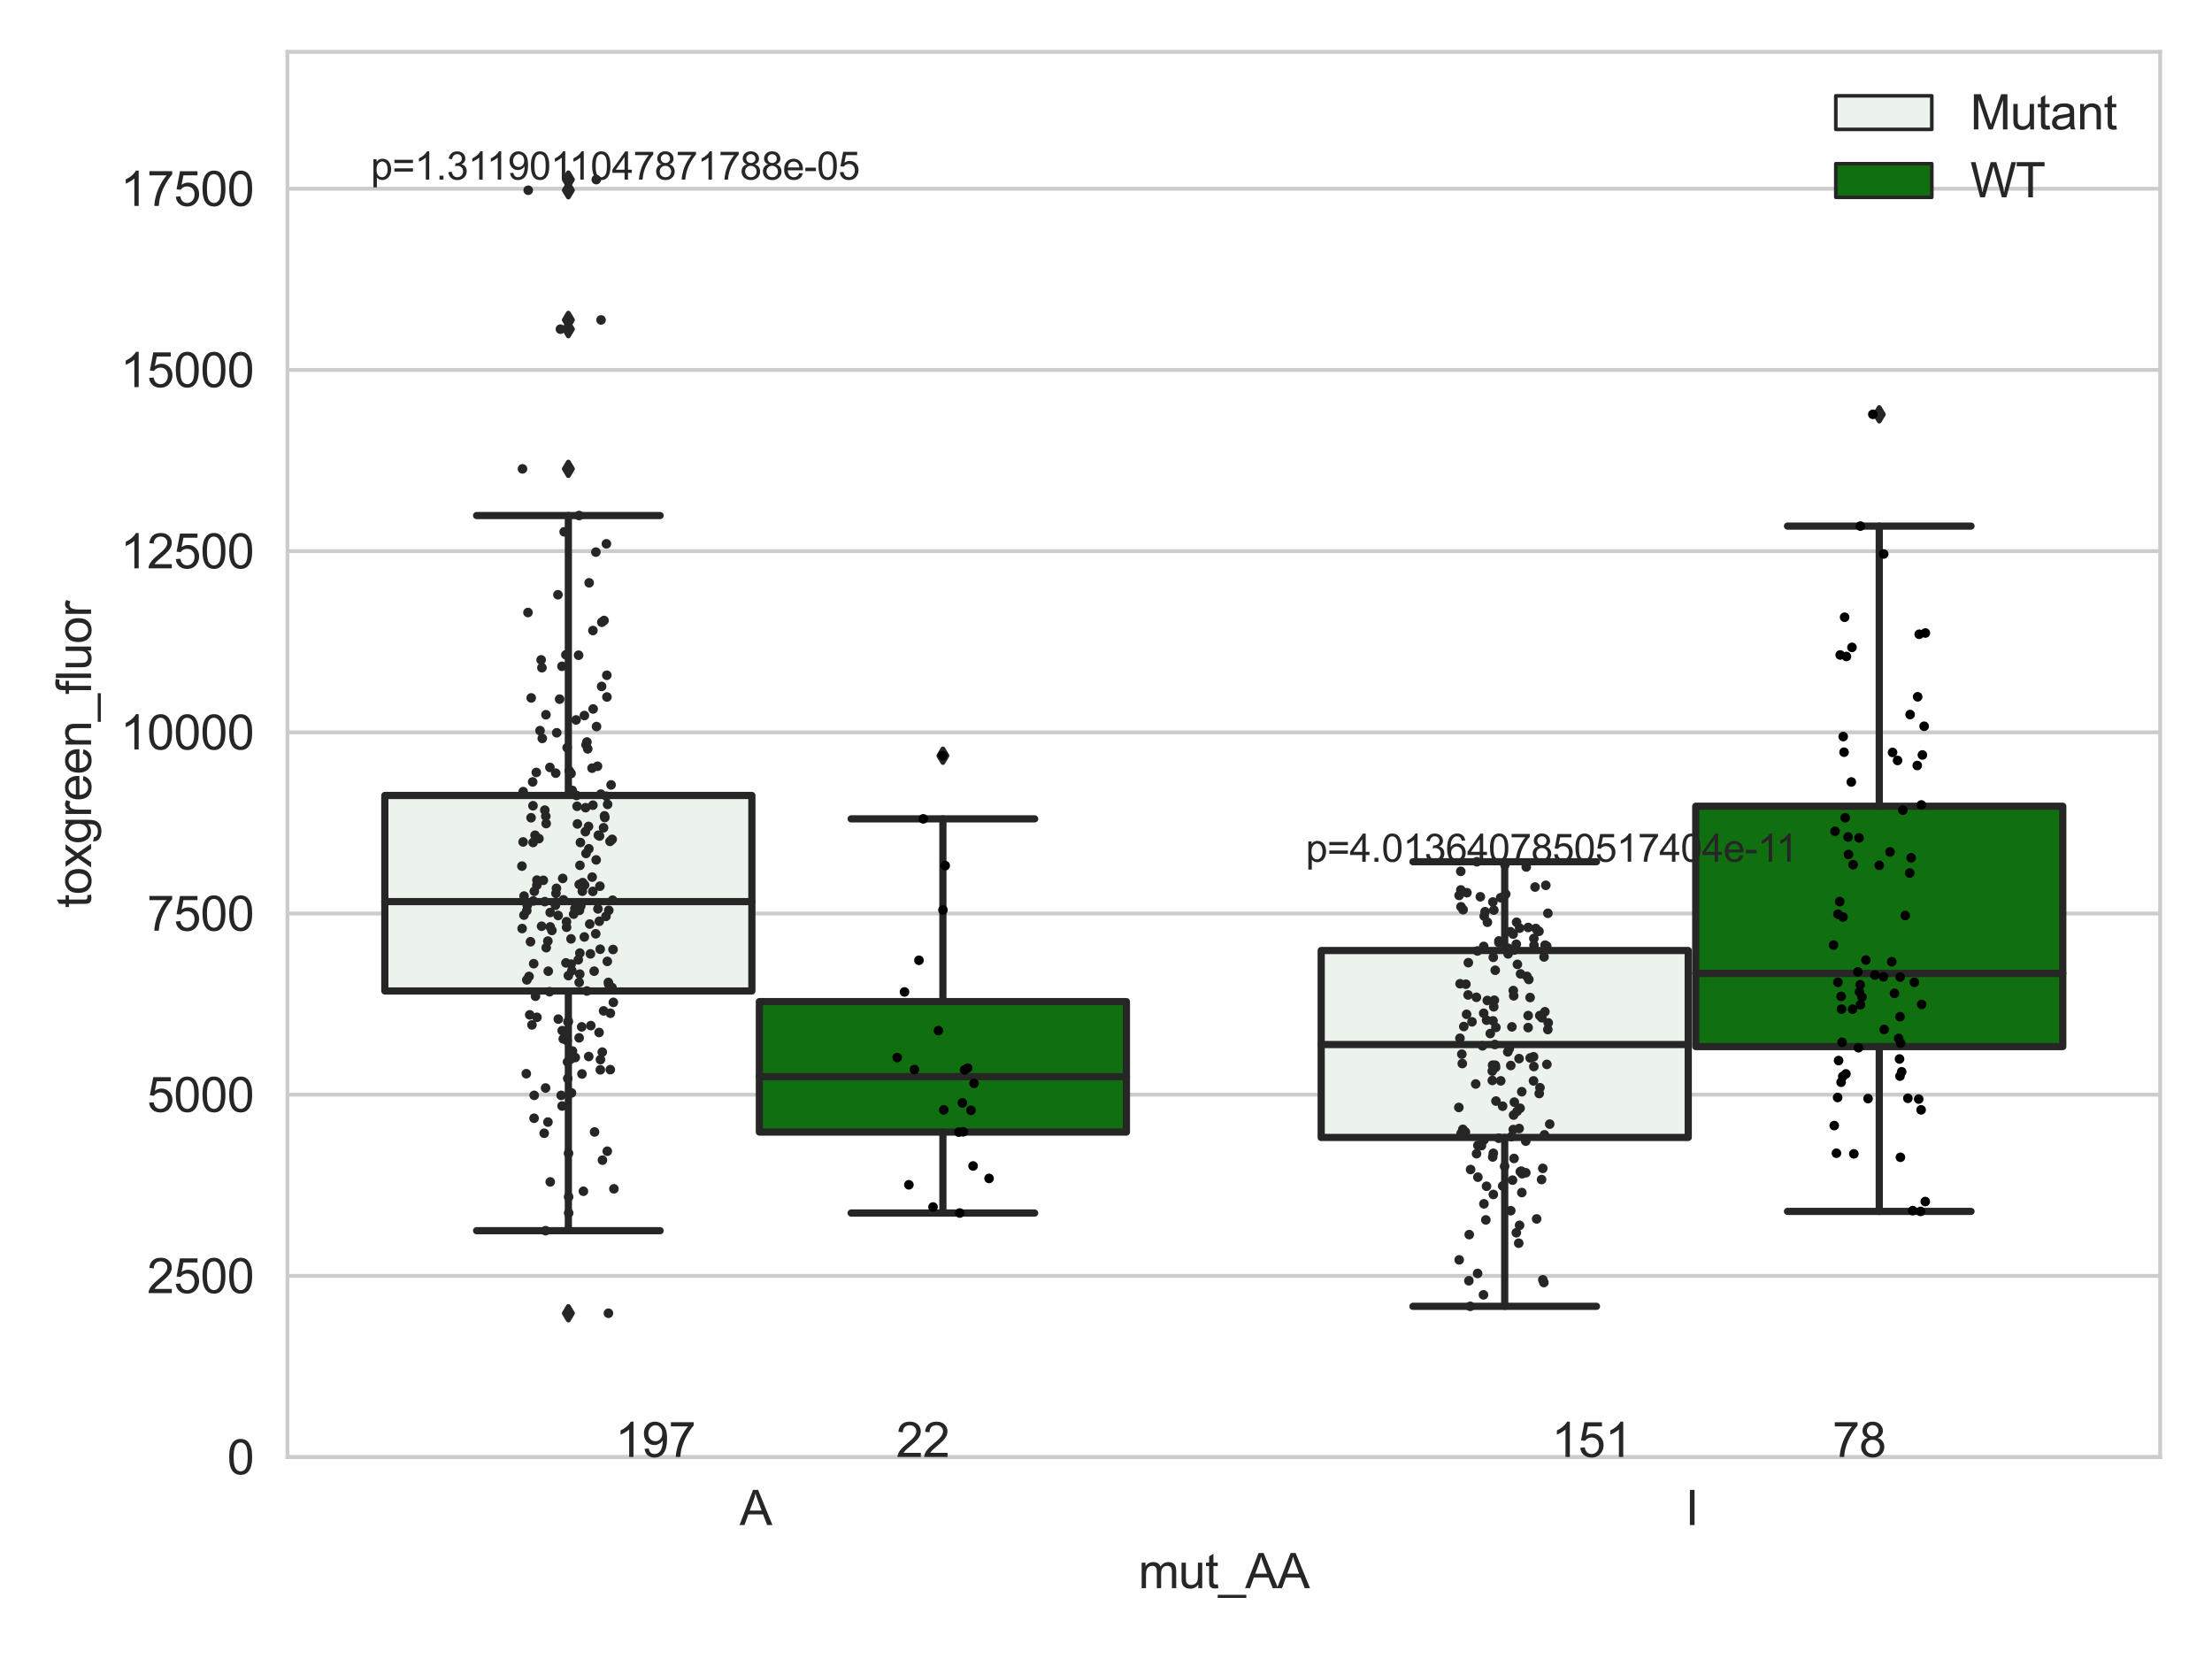 <?xml version="1.0" encoding="utf-8" standalone="no"?>
<!DOCTYPE svg PUBLIC "-//W3C//DTD SVG 1.1//EN"
  "http://www.w3.org/Graphics/SVG/1.1/DTD/svg11.dtd">
<svg xmlns:xlink="http://www.w3.org/1999/xlink" width="460.8pt" height="345.6pt" viewBox="0 0 460.8 345.6" xmlns="http://www.w3.org/2000/svg" version="1.1">
 <defs>
  <style type="text/css">*{stroke-linejoin: round; stroke-linecap: butt}</style>
 </defs>
 <g id="figure_1">
  <g id="patch_1">
   <path d="M 0 345.6 
L 460.8 345.6 
L 460.8 0 
L 0 0 
z
" style="fill: #ffffff"/>
  </g>
  <g id="axes_1">
   <g id="patch_2">
    <path d="M 59.881 303.539 
L 450 303.539 
L 450 10.8 
L 59.881 10.8 
z
" style="fill: #ffffff"/>
   </g>
   <g id="matplotlib.axis_1">
    <g id="xtick_1">
     <g id="text_1">
      <!-- A -->
      <g style="fill: #262626" transform="translate(154.076 317.697)scale(0.1 -0.1)">
       <defs>
        <path id="ArialMT-41" d="M -9 0 
L 1750 4581 
L 2403 4581 
L 4278 0 
L 3588 0 
L 3053 1388 
L 1138 1388 
L 634 0 
L -9 0 
z
M 1313 1881 
L 2866 1881 
L 2388 3150 
Q 2169 3728 2063 4100 
Q 1975 3659 1816 3225 
L 1313 1881 
z
" transform="scale(0.016)"/>
       </defs>
       <use xlink:href="#ArialMT-41"/>
      </g>
     </g>
    </g>
    <g id="xtick_2">
     <g id="text_2">
      <!-- I -->
      <g style="fill: #262626" transform="translate(351.081 317.697)scale(0.1 -0.1)">
       <defs>
        <path id="ArialMT-49" d="M 597 0 
L 597 4581 
L 1203 4581 
L 1203 0 
L 597 0 
z
" transform="scale(0.016)"/>
       </defs>
       <use xlink:href="#ArialMT-49"/>
      </g>
     </g>
    </g>
    <g id="text_3">
     <!-- mut_AA -->
     <g style="fill: #262626" transform="translate(237.155 330.842)scale(0.1 -0.1)">
      <defs>
       <path id="ArialMT-6d" d="M 422 0 
L 422 3319 
L 925 3319 
L 925 2853 
Q 1081 3097 1340 3245 
Q 1600 3394 1931 3394 
Q 2300 3394 2536 3241 
Q 2772 3088 2869 2813 
Q 3263 3394 3894 3394 
Q 4388 3394 4653 3120 
Q 4919 2847 4919 2278 
L 4919 0 
L 4359 0 
L 4359 2091 
Q 4359 2428 4304 2576 
Q 4250 2725 4106 2815 
Q 3963 2906 3769 2906 
Q 3419 2906 3187 2673 
Q 2956 2441 2956 1928 
L 2956 0 
L 2394 0 
L 2394 2156 
Q 2394 2531 2256 2718 
Q 2119 2906 1806 2906 
Q 1569 2906 1367 2781 
Q 1166 2656 1075 2415 
Q 984 2175 984 1722 
L 984 0 
L 422 0 
z
" transform="scale(0.016)"/>
       <path id="ArialMT-75" d="M 2597 0 
L 2597 488 
Q 2209 -75 1544 -75 
Q 1250 -75 995 37 
Q 741 150 617 320 
Q 494 491 444 738 
Q 409 903 409 1263 
L 409 3319 
L 972 3319 
L 972 1478 
Q 972 1038 1006 884 
Q 1059 663 1231 536 
Q 1403 409 1656 409 
Q 1909 409 2131 539 
Q 2353 669 2445 892 
Q 2538 1116 2538 1541 
L 2538 3319 
L 3100 3319 
L 3100 0 
L 2597 0 
z
" transform="scale(0.016)"/>
       <path id="ArialMT-74" d="M 1650 503 
L 1731 6 
Q 1494 -44 1306 -44 
Q 1000 -44 831 53 
Q 663 150 594 308 
Q 525 466 525 972 
L 525 2881 
L 113 2881 
L 113 3319 
L 525 3319 
L 525 4141 
L 1084 4478 
L 1084 3319 
L 1650 3319 
L 1650 2881 
L 1084 2881 
L 1084 941 
Q 1084 700 1114 631 
Q 1144 563 1211 522 
Q 1278 481 1403 481 
Q 1497 481 1650 503 
z
" transform="scale(0.016)"/>
       <path id="ArialMT-5f" d="M -97 -1272 
L -97 -866 
L 3631 -866 
L 3631 -1272 
L -97 -1272 
z
" transform="scale(0.016)"/>
      </defs>
      <use xlink:href="#ArialMT-6d"/>
      <use xlink:href="#ArialMT-75" x="83.301"/>
      <use xlink:href="#ArialMT-74" x="138.916"/>
      <use xlink:href="#ArialMT-5f" x="166.699"/>
      <use xlink:href="#ArialMT-41" x="222.314"/>
      <use xlink:href="#ArialMT-41" x="289.014"/>
     </g>
    </g>
   </g>
   <g id="matplotlib.axis_2">
    <g id="ytick_1">
     <g id="line2d_1">
      <path d="M 59.881 303.539 
L 450 303.539 
" clip-path="url(#p6568f7fdd7)" style="fill: none; stroke: #cccccc; stroke-width: 0.8; stroke-linecap: round"/>
     </g>
     <g id="text_4">
      <!-- 0 -->
      <g style="fill: #262626" transform="translate(47.32 307.118)scale(0.1 -0.1)">
       <defs>
        <path id="ArialMT-30" d="M 266 2259 
Q 266 3072 433 3567 
Q 600 4063 929 4331 
Q 1259 4600 1759 4600 
Q 2128 4600 2406 4451 
Q 2684 4303 2865 4023 
Q 3047 3744 3150 3342 
Q 3253 2941 3253 2259 
Q 3253 1453 3087 958 
Q 2922 463 2592 192 
Q 2263 -78 1759 -78 
Q 1097 -78 719 397 
Q 266 969 266 2259 
z
M 844 2259 
Q 844 1131 1108 757 
Q 1372 384 1759 384 
Q 2147 384 2411 759 
Q 2675 1134 2675 2259 
Q 2675 3391 2411 3762 
Q 2147 4134 1753 4134 
Q 1366 4134 1134 3806 
Q 844 3388 844 2259 
z
" transform="scale(0.016)"/>
       </defs>
       <use xlink:href="#ArialMT-30"/>
      </g>
     </g>
    </g>
    <g id="ytick_2">
     <g id="line2d_2">
      <path d="M 59.881 265.793 
L 450 265.793 
" clip-path="url(#p6568f7fdd7)" style="fill: none; stroke: #cccccc; stroke-width: 0.8; stroke-linecap: round"/>
     </g>
     <g id="text_5">
      <!-- 2500 -->
      <g style="fill: #262626" transform="translate(30.637 269.372)scale(0.1 -0.1)">
       <defs>
        <path id="ArialMT-32" d="M 3222 541 
L 3222 0 
L 194 0 
Q 188 203 259 391 
Q 375 700 629 1000 
Q 884 1300 1366 1694 
Q 2113 2306 2375 2664 
Q 2638 3022 2638 3341 
Q 2638 3675 2398 3904 
Q 2159 4134 1775 4134 
Q 1369 4134 1125 3890 
Q 881 3647 878 3216 
L 300 3275 
Q 359 3922 746 4261 
Q 1134 4600 1788 4600 
Q 2447 4600 2831 4234 
Q 3216 3869 3216 3328 
Q 3216 3053 3103 2787 
Q 2991 2522 2730 2228 
Q 2469 1934 1863 1422 
Q 1356 997 1212 845 
Q 1069 694 975 541 
L 3222 541 
z
" transform="scale(0.016)"/>
        <path id="ArialMT-35" d="M 266 1200 
L 856 1250 
Q 922 819 1161 601 
Q 1400 384 1738 384 
Q 2144 384 2425 690 
Q 2706 997 2706 1503 
Q 2706 1984 2436 2262 
Q 2166 2541 1728 2541 
Q 1456 2541 1237 2417 
Q 1019 2294 894 2097 
L 366 2166 
L 809 4519 
L 3088 4519 
L 3088 3981 
L 1259 3981 
L 1013 2750 
Q 1425 3038 1878 3038 
Q 2478 3038 2890 2622 
Q 3303 2206 3303 1553 
Q 3303 931 2941 478 
Q 2500 -78 1738 -78 
Q 1113 -78 717 272 
Q 322 622 266 1200 
z
" transform="scale(0.016)"/>
       </defs>
       <use xlink:href="#ArialMT-32"/>
       <use xlink:href="#ArialMT-35" x="55.615"/>
       <use xlink:href="#ArialMT-30" x="111.23"/>
       <use xlink:href="#ArialMT-30" x="166.846"/>
      </g>
     </g>
    </g>
    <g id="ytick_3">
     <g id="line2d_3">
      <path d="M 59.881 228.047 
L 450 228.047 
" clip-path="url(#p6568f7fdd7)" style="fill: none; stroke: #cccccc; stroke-width: 0.8; stroke-linecap: round"/>
     </g>
     <g id="text_6">
      <!-- 5000 -->
      <g style="fill: #262626" transform="translate(30.637 231.626)scale(0.1 -0.1)">
       <use xlink:href="#ArialMT-35"/>
       <use xlink:href="#ArialMT-30" x="55.615"/>
       <use xlink:href="#ArialMT-30" x="111.23"/>
       <use xlink:href="#ArialMT-30" x="166.846"/>
      </g>
     </g>
    </g>
    <g id="ytick_4">
     <g id="line2d_4">
      <path d="M 59.881 190.302 
L 450 190.302 
" clip-path="url(#p6568f7fdd7)" style="fill: none; stroke: #cccccc; stroke-width: 0.8; stroke-linecap: round"/>
     </g>
     <g id="text_7">
      <!-- 7500 -->
      <g style="fill: #262626" transform="translate(30.637 193.881)scale(0.1 -0.1)">
       <defs>
        <path id="ArialMT-37" d="M 303 3981 
L 303 4522 
L 3269 4522 
L 3269 4084 
Q 2831 3619 2401 2847 
Q 1972 2075 1738 1259 
Q 1569 684 1522 0 
L 944 0 
Q 953 541 1156 1306 
Q 1359 2072 1739 2783 
Q 2119 3494 2547 3981 
L 303 3981 
z
" transform="scale(0.016)"/>
       </defs>
       <use xlink:href="#ArialMT-37"/>
       <use xlink:href="#ArialMT-35" x="55.615"/>
       <use xlink:href="#ArialMT-30" x="111.23"/>
       <use xlink:href="#ArialMT-30" x="166.846"/>
      </g>
     </g>
    </g>
    <g id="ytick_5">
     <g id="line2d_5">
      <path d="M 59.881 152.556 
L 450 152.556 
" clip-path="url(#p6568f7fdd7)" style="fill: none; stroke: #cccccc; stroke-width: 0.8; stroke-linecap: round"/>
     </g>
     <g id="text_8">
      <!-- 10000 -->
      <g style="fill: #262626" transform="translate(25.077 156.135)scale(0.1 -0.1)">
       <defs>
        <path id="ArialMT-31" d="M 2384 0 
L 1822 0 
L 1822 3584 
Q 1619 3391 1289 3197 
Q 959 3003 697 2906 
L 697 3450 
Q 1169 3672 1522 3987 
Q 1875 4303 2022 4600 
L 2384 4600 
L 2384 0 
z
" transform="scale(0.016)"/>
       </defs>
       <use xlink:href="#ArialMT-31"/>
       <use xlink:href="#ArialMT-30" x="55.615"/>
       <use xlink:href="#ArialMT-30" x="111.23"/>
       <use xlink:href="#ArialMT-30" x="166.846"/>
       <use xlink:href="#ArialMT-30" x="222.461"/>
      </g>
     </g>
    </g>
    <g id="ytick_6">
     <g id="line2d_6">
      <path d="M 59.881 114.811 
L 450 114.811 
" clip-path="url(#p6568f7fdd7)" style="fill: none; stroke: #cccccc; stroke-width: 0.8; stroke-linecap: round"/>
     </g>
     <g id="text_9">
      <!-- 12500 -->
      <g style="fill: #262626" transform="translate(25.077 118.39)scale(0.1 -0.1)">
       <use xlink:href="#ArialMT-31"/>
       <use xlink:href="#ArialMT-32" x="55.615"/>
       <use xlink:href="#ArialMT-35" x="111.23"/>
       <use xlink:href="#ArialMT-30" x="166.846"/>
       <use xlink:href="#ArialMT-30" x="222.461"/>
      </g>
     </g>
    </g>
    <g id="ytick_7">
     <g id="line2d_7">
      <path d="M 59.881 77.065 
L 450 77.065 
" clip-path="url(#p6568f7fdd7)" style="fill: none; stroke: #cccccc; stroke-width: 0.8; stroke-linecap: round"/>
     </g>
     <g id="text_10">
      <!-- 15000 -->
      <g style="fill: #262626" transform="translate(25.077 80.644)scale(0.1 -0.1)">
       <use xlink:href="#ArialMT-31"/>
       <use xlink:href="#ArialMT-35" x="55.615"/>
       <use xlink:href="#ArialMT-30" x="111.23"/>
       <use xlink:href="#ArialMT-30" x="166.846"/>
       <use xlink:href="#ArialMT-30" x="222.461"/>
      </g>
     </g>
    </g>
    <g id="ytick_8">
     <g id="line2d_8">
      <path d="M 59.881 39.319 
L 450 39.319 
" clip-path="url(#p6568f7fdd7)" style="fill: none; stroke: #cccccc; stroke-width: 0.8; stroke-linecap: round"/>
     </g>
     <g id="text_11">
      <!-- 17500 -->
      <g style="fill: #262626" transform="translate(25.077 42.898)scale(0.1 -0.1)">
       <use xlink:href="#ArialMT-31"/>
       <use xlink:href="#ArialMT-37" x="55.615"/>
       <use xlink:href="#ArialMT-35" x="111.23"/>
       <use xlink:href="#ArialMT-30" x="166.846"/>
       <use xlink:href="#ArialMT-30" x="222.461"/>
      </g>
     </g>
    </g>
    <g id="text_12">
     <!-- toxgreen_fluor -->
     <g style="fill: #262626" transform="translate(18.972 189.132)rotate(-90)scale(0.1 -0.1)">
      <defs>
       <path id="ArialMT-6f" d="M 213 1659 
Q 213 2581 725 3025 
Q 1153 3394 1769 3394 
Q 2453 3394 2887 2945 
Q 3322 2497 3322 1706 
Q 3322 1066 3130 698 
Q 2938 331 2570 128 
Q 2203 -75 1769 -75 
Q 1072 -75 642 372 
Q 213 819 213 1659 
z
M 791 1659 
Q 791 1022 1069 705 
Q 1347 388 1769 388 
Q 2188 388 2466 706 
Q 2744 1025 2744 1678 
Q 2744 2294 2464 2611 
Q 2184 2928 1769 2928 
Q 1347 2928 1069 2612 
Q 791 2297 791 1659 
z
" transform="scale(0.016)"/>
       <path id="ArialMT-78" d="M 47 0 
L 1259 1725 
L 138 3319 
L 841 3319 
L 1350 2541 
Q 1494 2319 1581 2169 
Q 1719 2375 1834 2534 
L 2394 3319 
L 3066 3319 
L 1919 1756 
L 3153 0 
L 2463 0 
L 1781 1031 
L 1600 1309 
L 728 0 
L 47 0 
z
" transform="scale(0.016)"/>
       <path id="ArialMT-67" d="M 319 -275 
L 866 -356 
Q 900 -609 1056 -725 
Q 1266 -881 1628 -881 
Q 2019 -881 2231 -725 
Q 2444 -569 2519 -288 
Q 2563 -116 2559 434 
Q 2191 0 1641 0 
Q 956 0 581 494 
Q 206 988 206 1678 
Q 206 2153 378 2554 
Q 550 2956 876 3175 
Q 1203 3394 1644 3394 
Q 2231 3394 2613 2919 
L 2613 3319 
L 3131 3319 
L 3131 450 
Q 3131 -325 2973 -648 
Q 2816 -972 2473 -1159 
Q 2131 -1347 1631 -1347 
Q 1038 -1347 672 -1080 
Q 306 -813 319 -275 
z
M 784 1719 
Q 784 1066 1043 766 
Q 1303 466 1694 466 
Q 2081 466 2343 764 
Q 2606 1063 2606 1700 
Q 2606 2309 2336 2618 
Q 2066 2928 1684 2928 
Q 1309 2928 1046 2623 
Q 784 2319 784 1719 
z
" transform="scale(0.016)"/>
       <path id="ArialMT-72" d="M 416 0 
L 416 3319 
L 922 3319 
L 922 2816 
Q 1116 3169 1280 3281 
Q 1444 3394 1641 3394 
Q 1925 3394 2219 3213 
L 2025 2691 
Q 1819 2813 1613 2813 
Q 1428 2813 1281 2702 
Q 1134 2591 1072 2394 
Q 978 2094 978 1738 
L 978 0 
L 416 0 
z
" transform="scale(0.016)"/>
       <path id="ArialMT-65" d="M 2694 1069 
L 3275 997 
Q 3138 488 2766 206 
Q 2394 -75 1816 -75 
Q 1088 -75 661 373 
Q 234 822 234 1631 
Q 234 2469 665 2931 
Q 1097 3394 1784 3394 
Q 2450 3394 2872 2941 
Q 3294 2488 3294 1666 
Q 3294 1616 3291 1516 
L 816 1516 
Q 847 969 1125 678 
Q 1403 388 1819 388 
Q 2128 388 2347 550 
Q 2566 713 2694 1069 
z
M 847 1978 
L 2700 1978 
Q 2663 2397 2488 2606 
Q 2219 2931 1791 2931 
Q 1403 2931 1139 2672 
Q 875 2413 847 1978 
z
" transform="scale(0.016)"/>
       <path id="ArialMT-6e" d="M 422 0 
L 422 3319 
L 928 3319 
L 928 2847 
Q 1294 3394 1984 3394 
Q 2284 3394 2536 3286 
Q 2788 3178 2913 3003 
Q 3038 2828 3088 2588 
Q 3119 2431 3119 2041 
L 3119 0 
L 2556 0 
L 2556 2019 
Q 2556 2363 2490 2533 
Q 2425 2703 2258 2804 
Q 2091 2906 1866 2906 
Q 1506 2906 1245 2678 
Q 984 2450 984 1813 
L 984 0 
L 422 0 
z
" transform="scale(0.016)"/>
       <path id="ArialMT-66" d="M 556 0 
L 556 2881 
L 59 2881 
L 59 3319 
L 556 3319 
L 556 3672 
Q 556 4006 616 4169 
Q 697 4388 901 4523 
Q 1106 4659 1475 4659 
Q 1713 4659 2000 4603 
L 1916 4113 
Q 1741 4144 1584 4144 
Q 1328 4144 1222 4034 
Q 1116 3925 1116 3625 
L 1116 3319 
L 1763 3319 
L 1763 2881 
L 1116 2881 
L 1116 0 
L 556 0 
z
" transform="scale(0.016)"/>
       <path id="ArialMT-6c" d="M 409 0 
L 409 4581 
L 972 4581 
L 972 0 
L 409 0 
z
" transform="scale(0.016)"/>
      </defs>
      <use xlink:href="#ArialMT-74"/>
      <use xlink:href="#ArialMT-6f" x="27.783"/>
      <use xlink:href="#ArialMT-78" x="83.398"/>
      <use xlink:href="#ArialMT-67" x="133.398"/>
      <use xlink:href="#ArialMT-72" x="189.014"/>
      <use xlink:href="#ArialMT-65" x="222.314"/>
      <use xlink:href="#ArialMT-65" x="277.93"/>
      <use xlink:href="#ArialMT-6e" x="333.545"/>
      <use xlink:href="#ArialMT-5f" x="389.16"/>
      <use xlink:href="#ArialMT-66" x="444.775"/>
      <use xlink:href="#ArialMT-6c" x="472.559"/>
      <use xlink:href="#ArialMT-75" x="494.775"/>
      <use xlink:href="#ArialMT-6f" x="550.391"/>
      <use xlink:href="#ArialMT-72" x="606.006"/>
     </g>
    </g>
   </g>
   <g id="patch_3">
    <path d="M 80.167 206.441 
L 156.631 206.441 
L 156.631 165.71 
L 80.167 165.71 
L 80.167 206.441 
z
" clip-path="url(#p6568f7fdd7)" style="fill: #ecf2ec; stroke: #262626; stroke-width: 1.5; stroke-linejoin: miter"/>
   </g>
   <g id="patch_4">
    <path d="M 158.191 235.829 
L 234.654 235.829 
L 234.654 208.654 
L 158.191 208.654 
L 158.191 235.829 
z
" clip-path="url(#p6568f7fdd7)" style="fill: #107010; stroke: #262626; stroke-width: 1.5; stroke-linejoin: miter"/>
   </g>
   <g id="patch_5">
    <path d="M 275.227 236.955 
L 351.69 236.955 
L 351.69 198.01 
L 275.227 198.01 
L 275.227 236.955 
z
" clip-path="url(#p6568f7fdd7)" style="fill: #ecf2ec; stroke: #262626; stroke-width: 1.5; stroke-linejoin: miter"/>
   </g>
   <g id="patch_6">
    <path d="M 353.251 218.02 
L 429.714 218.02 
L 429.714 167.954 
L 353.251 167.954 
L 353.251 218.02 
z
" clip-path="url(#p6568f7fdd7)" style="fill: #107010; stroke: #262626; stroke-width: 1.5; stroke-linejoin: miter"/>
   </g>
   <g id="patch_7">
    <path d="M 157.411 303.539 
L 157.411 303.539 
L 157.411 303.539 
L 157.411 303.539 
z
" clip-path="url(#p6568f7fdd7)" style="fill: #ecf2ec; stroke: #262626; stroke-width: 0.75; stroke-linejoin: miter"/>
   </g>
   <g id="patch_8">
    <path d="M 157.411 303.539 
L 157.411 303.539 
L 157.411 303.539 
L 157.411 303.539 
z
" clip-path="url(#p6568f7fdd7)" style="fill: #107010; stroke: #262626; stroke-width: 0.75; stroke-linejoin: miter"/>
   </g>
   <g id="PathCollection_1"/>
   <g id="PathCollection_2"/>
   <g id="line2d_9">
    <path d="M 118.399 206.441 
L 118.399 256.375 
" clip-path="url(#p6568f7fdd7)" style="fill: none; stroke: #262626; stroke-width: 1.5; stroke-linecap: round"/>
   </g>
   <g id="line2d_10">
    <path d="M 118.399 165.71 
L 118.399 107.397 
" clip-path="url(#p6568f7fdd7)" style="fill: none; stroke: #262626; stroke-width: 1.5; stroke-linecap: round"/>
   </g>
   <g id="line2d_11">
    <path d="M 99.283 256.375 
L 137.515 256.375 
" clip-path="url(#p6568f7fdd7)" style="fill: none; stroke: #262626; stroke-width: 1.5; stroke-linecap: round"/>
   </g>
   <g id="line2d_12">
    <path d="M 99.283 107.397 
L 137.515 107.397 
" clip-path="url(#p6568f7fdd7)" style="fill: none; stroke: #262626; stroke-width: 1.5; stroke-linecap: round"/>
   </g>
   <g id="line2d_13">
    <defs>
     <path id="m8bda51f3ba" d="M -0 1.414 
L 0.849 0 
L 0 -1.414 
L -0.849 -0 
z
" style="stroke: #262626; stroke-linejoin: miter"/>
    </defs>
    <g clip-path="url(#p6568f7fdd7)">
     <use xlink:href="#m8bda51f3ba" x="118.399" y="273.571" style="fill: #262626; stroke: #262626; stroke-linejoin: miter"/>
     <use xlink:href="#m8bda51f3ba" x="118.399" y="37.413" style="fill: #262626; stroke: #262626; stroke-linejoin: miter"/>
     <use xlink:href="#m8bda51f3ba" x="118.399" y="39.631" style="fill: #262626; stroke: #262626; stroke-linejoin: miter"/>
     <use xlink:href="#m8bda51f3ba" x="118.399" y="66.65" style="fill: #262626; stroke: #262626; stroke-linejoin: miter"/>
     <use xlink:href="#m8bda51f3ba" x="118.399" y="68.57" style="fill: #262626; stroke: #262626; stroke-linejoin: miter"/>
     <use xlink:href="#m8bda51f3ba" x="118.399" y="97.674" style="fill: #262626; stroke: #262626; stroke-linejoin: miter"/>
    </g>
   </g>
   <g id="line2d_14">
    <path d="M 196.423 235.829 
L 196.423 252.697 
" clip-path="url(#p6568f7fdd7)" style="fill: none; stroke: #262626; stroke-width: 1.5; stroke-linecap: round"/>
   </g>
   <g id="line2d_15">
    <path d="M 196.423 208.654 
L 196.423 170.585 
" clip-path="url(#p6568f7fdd7)" style="fill: none; stroke: #262626; stroke-width: 1.5; stroke-linecap: round"/>
   </g>
   <g id="line2d_16">
    <path d="M 177.307 252.697 
L 215.539 252.697 
" clip-path="url(#p6568f7fdd7)" style="fill: none; stroke: #262626; stroke-width: 1.5; stroke-linecap: round"/>
   </g>
   <g id="line2d_17">
    <path d="M 177.307 170.585 
L 215.539 170.585 
" clip-path="url(#p6568f7fdd7)" style="fill: none; stroke: #262626; stroke-width: 1.5; stroke-linecap: round"/>
   </g>
   <g id="line2d_18">
    <g clip-path="url(#p6568f7fdd7)">
     <use xlink:href="#m8bda51f3ba" x="196.423" y="157.428" style="fill: #262626; stroke: #262626; stroke-linejoin: miter"/>
    </g>
   </g>
   <g id="line2d_19">
    <path d="M 313.458 236.955 
L 313.458 272.13 
" clip-path="url(#p6568f7fdd7)" style="fill: none; stroke: #262626; stroke-width: 1.5; stroke-linecap: round"/>
   </g>
   <g id="line2d_20">
    <path d="M 313.458 198.01 
L 313.458 179.52 
" clip-path="url(#p6568f7fdd7)" style="fill: none; stroke: #262626; stroke-width: 1.5; stroke-linecap: round"/>
   </g>
   <g id="line2d_21">
    <path d="M 294.343 272.13 
L 332.574 272.13 
" clip-path="url(#p6568f7fdd7)" style="fill: none; stroke: #262626; stroke-width: 1.5; stroke-linecap: round"/>
   </g>
   <g id="line2d_22">
    <path d="M 294.343 179.52 
L 332.574 179.52 
" clip-path="url(#p6568f7fdd7)" style="fill: none; stroke: #262626; stroke-width: 1.5; stroke-linecap: round"/>
   </g>
   <g id="line2d_23"/>
   <g id="line2d_24">
    <path d="M 391.482 218.02 
L 391.482 252.358 
" clip-path="url(#p6568f7fdd7)" style="fill: none; stroke: #262626; stroke-width: 1.5; stroke-linecap: round"/>
   </g>
   <g id="line2d_25">
    <path d="M 391.482 167.954 
L 391.482 109.593 
" clip-path="url(#p6568f7fdd7)" style="fill: none; stroke: #262626; stroke-width: 1.5; stroke-linecap: round"/>
   </g>
   <g id="line2d_26">
    <path d="M 372.366 252.358 
L 410.598 252.358 
" clip-path="url(#p6568f7fdd7)" style="fill: none; stroke: #262626; stroke-width: 1.5; stroke-linecap: round"/>
   </g>
   <g id="line2d_27">
    <path d="M 372.366 109.593 
L 410.598 109.593 
" clip-path="url(#p6568f7fdd7)" style="fill: none; stroke: #262626; stroke-width: 1.5; stroke-linecap: round"/>
   </g>
   <g id="line2d_28">
    <g clip-path="url(#p6568f7fdd7)">
     <use xlink:href="#m8bda51f3ba" x="391.482" y="86.314" style="fill: #262626; stroke: #262626; stroke-linejoin: miter"/>
    </g>
   </g>
   <g id="line2d_29">
    <path d="M 80.167 187.827 
L 156.631 187.827 
" clip-path="url(#p6568f7fdd7)" style="fill: none; stroke: #262626; stroke-width: 1.5; stroke-linecap: round"/>
   </g>
   <g id="line2d_30">
    <path d="M 158.191 224.283 
L 234.654 224.283 
" clip-path="url(#p6568f7fdd7)" style="fill: none; stroke: #262626; stroke-width: 1.5; stroke-linecap: round"/>
   </g>
   <g id="line2d_31">
    <path d="M 275.227 217.592 
L 351.69 217.592 
" clip-path="url(#p6568f7fdd7)" style="fill: none; stroke: #262626; stroke-width: 1.5; stroke-linecap: round"/>
   </g>
   <g id="line2d_32">
    <path d="M 353.251 202.782 
L 429.714 202.782 
" clip-path="url(#p6568f7fdd7)" style="fill: none; stroke: #262626; stroke-width: 1.5; stroke-linecap: round"/>
   </g>
   <g id="patch_9">
    <path d="M 59.881 303.539 
L 59.881 10.8 
" style="fill: none; stroke: #cccccc; stroke-width: 0.8; stroke-linejoin: miter; stroke-linecap: square"/>
   </g>
   <g id="patch_10">
    <path d="M 450 303.539 
L 450 10.8 
" style="fill: none; stroke: #cccccc; stroke-width: 0.8; stroke-linejoin: miter; stroke-linecap: square"/>
   </g>
   <g id="patch_11">
    <path d="M 59.881 303.539 
L 450 303.539 
" style="fill: none; stroke: #cccccc; stroke-width: 0.8; stroke-linejoin: miter; stroke-linecap: square"/>
   </g>
   <g id="patch_12">
    <path d="M 59.881 10.8 
L 450 10.8 
" style="fill: none; stroke: #cccccc; stroke-width: 0.8; stroke-linejoin: miter; stroke-linecap: square"/>
   </g>
   <g id="PathCollection_3">
    <defs>
     <path id="C0_0_5586303f0a" d="M 0 1 
C 0.265 1 0.52 0.895 0.707 0.707 
C 0.895 0.52 1 0.265 1 -0 
C 1 -0.265 0.895 -0.52 0.707 -0.707 
C 0.52 -0.895 0.265 -1 0 -1 
C -0.265 -1 -0.52 -0.895 -0.707 -0.707 
C -0.895 -0.52 -1 -0.265 -1 0 
C -1 0.265 -0.895 0.52 -0.707 0.707 
C -0.52 0.895 -0.265 1 0 1 
z
"/>
    </defs>
    <g clip-path="url(#p6568f7fdd7)">
     <use xlink:href="#C0_0_5586303f0a" x="120.104" y="165.71" style="fill: #262626"/>
    </g>
    <g clip-path="url(#p6568f7fdd7)">
     <use xlink:href="#C0_0_5586303f0a" x="126.507" y="239.819" style="fill: #262626"/>
    </g>
    <g clip-path="url(#p6568f7fdd7)">
     <use xlink:href="#C0_0_5586303f0a" x="127.774" y="208.812" style="fill: #262626"/>
    </g>
    <g clip-path="url(#p6568f7fdd7)">
     <use xlink:href="#C0_0_5586303f0a" x="109.635" y="223.671" style="fill: #262626"/>
    </g>
    <g clip-path="url(#p6568f7fdd7)">
     <use xlink:href="#C0_0_5586303f0a" x="109.151" y="190.64" style="fill: #262626"/>
    </g>
    <g clip-path="url(#p6568f7fdd7)">
     <use xlink:href="#C0_0_5586303f0a" x="111.308" y="185.677" style="fill: #262626"/>
    </g>
    <g clip-path="url(#p6568f7fdd7)">
     <use xlink:href="#C0_0_5586303f0a" x="111.463" y="173.998" style="fill: #262626"/>
    </g>
    <g clip-path="url(#p6568f7fdd7)">
     <use xlink:href="#C0_0_5586303f0a" x="125.164" y="165.432" style="fill: #262626"/>
    </g>
    <g clip-path="url(#p6568f7fdd7)">
     <use xlink:href="#C0_0_5586303f0a" x="124.13" y="115.015" style="fill: #262626"/>
    </g>
    <g clip-path="url(#p6568f7fdd7)">
     <use xlink:href="#C0_0_5586303f0a" x="120.819" y="180.268" style="fill: #262626"/>
    </g>
    <g clip-path="url(#p6568f7fdd7)">
     <use xlink:href="#C0_0_5586303f0a" x="122.436" y="156.006" style="fill: #262626"/>
    </g>
    <g clip-path="url(#p6568f7fdd7)">
     <use xlink:href="#C0_0_5586303f0a" x="125.329" y="142.994" style="fill: #262626"/>
    </g>
    <g clip-path="url(#p6568f7fdd7)">
     <use xlink:href="#C0_0_5586303f0a" x="114.213" y="202.319" style="fill: #262626"/>
    </g>
    <g clip-path="url(#p6568f7fdd7)">
     <use xlink:href="#C0_0_5586303f0a" x="125.742" y="210.588" style="fill: #262626"/>
    </g>
    <g clip-path="url(#p6568f7fdd7)">
     <use xlink:href="#C0_0_5586303f0a" x="120.213" y="167.965" style="fill: #262626"/>
    </g>
    <g clip-path="url(#p6568f7fdd7)">
     <use xlink:href="#C0_0_5586303f0a" x="122.849" y="192.498" style="fill: #262626"/>
    </g>
    <g clip-path="url(#p6568f7fdd7)">
     <use xlink:href="#C0_0_5586303f0a" x="120.641" y="216.202" style="fill: #262626"/>
    </g>
    <g clip-path="url(#p6568f7fdd7)">
     <use xlink:href="#C0_0_5586303f0a" x="113.493" y="168.767" style="fill: #262626"/>
    </g>
    <g clip-path="url(#p6568f7fdd7)">
     <use xlink:href="#C0_0_5586303f0a" x="119.127" y="202.215" style="fill: #262626"/>
    </g>
    <g clip-path="url(#p6568f7fdd7)">
     <use xlink:href="#C0_0_5586303f0a" x="124.971" y="184.608" style="fill: #262626"/>
    </g>
    <g clip-path="url(#p6568f7fdd7)">
     <use xlink:href="#C0_0_5586303f0a" x="118.142" y="155.754" style="fill: #262626"/>
    </g>
    <g clip-path="url(#p6568f7fdd7)">
     <use xlink:href="#C0_0_5586303f0a" x="124.472" y="159.622" style="fill: #262626"/>
    </g>
    <g clip-path="url(#p6568f7fdd7)">
     <use xlink:href="#C0_0_5586303f0a" x="117.383" y="187.454" style="fill: #262626"/>
    </g>
    <g clip-path="url(#p6568f7fdd7)">
     <use xlink:href="#C0_0_5586303f0a" x="119.843" y="220.3" style="fill: #262626"/>
    </g>
    <g clip-path="url(#p6568f7fdd7)">
     <use xlink:href="#C0_0_5586303f0a" x="118.892" y="220.622" style="fill: #262626"/>
    </g>
    <g clip-path="url(#p6568f7fdd7)">
     <use xlink:href="#C0_0_5586303f0a" x="114.623" y="246.213" style="fill: #262626"/>
    </g>
    <g clip-path="url(#p6568f7fdd7)">
     <use xlink:href="#C0_0_5586303f0a" x="126.232" y="190.9" style="fill: #262626"/>
    </g>
    <g clip-path="url(#p6568f7fdd7)">
     <use xlink:href="#C0_0_5586303f0a" x="125.925" y="169.955" style="fill: #262626"/>
    </g>
    <g clip-path="url(#p6568f7fdd7)">
     <use xlink:href="#C0_0_5586303f0a" x="120.774" y="202.929" style="fill: #262626"/>
    </g>
    <g clip-path="url(#p6568f7fdd7)">
     <use xlink:href="#C0_0_5586303f0a" x="108.992" y="164.911" style="fill: #262626"/>
    </g>
    <g clip-path="url(#p6568f7fdd7)">
     <use xlink:href="#C0_0_5586303f0a" x="124.847" y="191.918" style="fill: #262626"/>
    </g>
    <g clip-path="url(#p6568f7fdd7)">
     <use xlink:href="#C0_0_5586303f0a" x="124.217" y="37.413" style="fill: #262626"/>
    </g>
    <g clip-path="url(#p6568f7fdd7)">
     <use xlink:href="#C0_0_5586303f0a" x="118.269" y="224.667" style="fill: #262626"/>
    </g>
    <g clip-path="url(#p6568f7fdd7)">
     <use xlink:href="#C0_0_5586303f0a" x="127.298" y="163.506" style="fill: #262626"/>
    </g>
    <g clip-path="url(#p6568f7fdd7)">
     <use xlink:href="#C0_0_5586303f0a" x="121.536" y="248.158" style="fill: #262626"/>
    </g>
    <g clip-path="url(#p6568f7fdd7)">
     <use xlink:href="#C0_0_5586303f0a" x="126.434" y="145.195" style="fill: #262626"/>
    </g>
    <g clip-path="url(#p6568f7fdd7)">
     <use xlink:href="#C0_0_5586303f0a" x="113.785" y="197.419" style="fill: #262626"/>
    </g>
    <g clip-path="url(#p6568f7fdd7)">
     <use xlink:href="#C0_0_5586303f0a" x="109.749" y="204.13" style="fill: #262626"/>
    </g>
    <g clip-path="url(#p6568f7fdd7)">
     <use xlink:href="#C0_0_5586303f0a" x="114.972" y="193.832" style="fill: #262626"/>
    </g>
    <g clip-path="url(#p6568f7fdd7)">
     <use xlink:href="#C0_0_5586303f0a" x="125.366" y="129.624" style="fill: #262626"/>
    </g>
    <g clip-path="url(#p6568f7fdd7)">
     <use xlink:href="#C0_0_5586303f0a" x="125.835" y="129.261" style="fill: #262626"/>
    </g>
    <g clip-path="url(#p6568f7fdd7)">
     <use xlink:href="#C0_0_5586303f0a" x="115.698" y="188.592" style="fill: #262626"/>
    </g>
    <g clip-path="url(#p6568f7fdd7)">
     <use xlink:href="#C0_0_5586303f0a" x="117.528" y="110.787" style="fill: #262626"/>
    </g>
    <g clip-path="url(#p6568f7fdd7)">
     <use xlink:href="#C0_0_5586303f0a" x="121.727" y="195.184" style="fill: #262626"/>
    </g>
    <g clip-path="url(#p6568f7fdd7)">
     <use xlink:href="#C0_0_5586303f0a" x="124.895" y="174.159" style="fill: #262626"/>
    </g>
    <g clip-path="url(#p6568f7fdd7)">
     <use xlink:href="#C0_0_5586303f0a" x="118.224" y="221.222" style="fill: #262626"/>
    </g>
    <g clip-path="url(#p6568f7fdd7)">
     <use xlink:href="#C0_0_5586303f0a" x="115.976" y="152.652" style="fill: #262626"/>
    </g>
    <g clip-path="url(#p6568f7fdd7)">
     <use xlink:href="#C0_0_5586303f0a" x="117.116" y="214.698" style="fill: #262626"/>
    </g>
    <g clip-path="url(#p6568f7fdd7)">
     <use xlink:href="#C0_0_5586303f0a" x="118.032" y="193.163" style="fill: #262626"/>
    </g>
    <g clip-path="url(#p6568f7fdd7)">
     <use xlink:href="#C0_0_5586303f0a" x="108.768" y="193.435" style="fill: #262626"/>
    </g>
    <g clip-path="url(#p6568f7fdd7)">
     <use xlink:href="#C0_0_5586303f0a" x="112.728" y="137.462" style="fill: #262626"/>
    </g>
    <g clip-path="url(#p6568f7fdd7)">
     <use xlink:href="#C0_0_5586303f0a" x="118.951" y="195.583" style="fill: #262626"/>
    </g>
    <g clip-path="url(#p6568f7fdd7)">
     <use xlink:href="#C0_0_5586303f0a" x="115.814" y="186.102" style="fill: #262626"/>
    </g>
    <g clip-path="url(#p6568f7fdd7)">
     <use xlink:href="#C0_0_5586303f0a" x="119.05" y="227.675" style="fill: #262626"/>
    </g>
    <g clip-path="url(#p6568f7fdd7)">
     <use xlink:href="#C0_0_5586303f0a" x="125.028" y="197.742" style="fill: #262626"/>
    </g>
    <g clip-path="url(#p6568f7fdd7)">
     <use xlink:href="#C0_0_5586303f0a" x="110.039" y="39.631" style="fill: #262626"/>
    </g>
    <g clip-path="url(#p6568f7fdd7)">
     <use xlink:href="#C0_0_5586303f0a" x="127.153" y="211.076" style="fill: #262626"/>
    </g>
    <g clip-path="url(#p6568f7fdd7)">
     <use xlink:href="#C0_0_5586303f0a" x="123.497" y="185.693" style="fill: #262626"/>
    </g>
    <g clip-path="url(#p6568f7fdd7)">
     <use xlink:href="#C0_0_5586303f0a" x="114.614" y="190.087" style="fill: #262626"/>
    </g>
    <g clip-path="url(#p6568f7fdd7)">
     <use xlink:href="#C0_0_5586303f0a" x="124.797" y="215.087" style="fill: #262626"/>
    </g>
    <g clip-path="url(#p6568f7fdd7)">
     <use xlink:href="#C0_0_5586303f0a" x="113.732" y="148.891" style="fill: #262626"/>
    </g>
    <g clip-path="url(#p6568f7fdd7)">
     <use xlink:href="#C0_0_5586303f0a" x="126.748" y="273.571" style="fill: #262626"/>
    </g>
    <g clip-path="url(#p6568f7fdd7)">
     <use xlink:href="#C0_0_5586303f0a" x="120.709" y="189.647" style="fill: #262626"/>
    </g>
    <g clip-path="url(#p6568f7fdd7)">
     <use xlink:href="#C0_0_5586303f0a" x="116.3" y="212.3" style="fill: #262626"/>
    </g>
    <g clip-path="url(#p6568f7fdd7)">
     <use xlink:href="#C0_0_5586303f0a" x="119.501" y="190.433" style="fill: #262626"/>
    </g>
    <g clip-path="url(#p6568f7fdd7)">
     <use xlink:href="#C0_0_5586303f0a" x="110.633" y="170.353" style="fill: #262626"/>
    </g>
    <g clip-path="url(#p6568f7fdd7)">
     <use xlink:href="#C0_0_5586303f0a" x="124.103" y="194.525" style="fill: #262626"/>
    </g>
    <g clip-path="url(#p6568f7fdd7)">
     <use xlink:href="#C0_0_5586303f0a" x="125.731" y="172.442" style="fill: #262626"/>
    </g>
    <g clip-path="url(#p6568f7fdd7)">
     <use xlink:href="#C0_0_5586303f0a" x="127.702" y="197.799" style="fill: #262626"/>
    </g>
    <g clip-path="url(#p6568f7fdd7)">
     <use xlink:href="#C0_0_5586303f0a" x="123.511" y="167.735" style="fill: #262626"/>
    </g>
    <g clip-path="url(#p6568f7fdd7)">
     <use xlink:href="#C0_0_5586303f0a" x="117.073" y="138.803" style="fill: #262626"/>
    </g>
    <g clip-path="url(#p6568f7fdd7)">
     <use xlink:href="#C0_0_5586303f0a" x="123.857" y="235.807" style="fill: #262626"/>
    </g>
    <g clip-path="url(#p6568f7fdd7)">
     <use xlink:href="#C0_0_5586303f0a" x="118.462" y="252.697" style="fill: #262626"/>
    </g>
    <g clip-path="url(#p6568f7fdd7)">
     <use xlink:href="#C0_0_5586303f0a" x="123.358" y="182.718" style="fill: #262626"/>
    </g>
    <g clip-path="url(#p6568f7fdd7)">
     <use xlink:href="#C0_0_5586303f0a" x="118.385" y="212.777" style="fill: #262626"/>
    </g>
    <g clip-path="url(#p6568f7fdd7)">
     <use xlink:href="#C0_0_5586303f0a" x="125.21" y="66.65" style="fill: #262626"/>
    </g>
    <g clip-path="url(#p6568f7fdd7)">
     <use xlink:href="#C0_0_5586303f0a" x="110.817" y="213.507" style="fill: #262626"/>
    </g>
    <g clip-path="url(#p6568f7fdd7)">
     <use xlink:href="#C0_0_5586303f0a" x="124.647" y="173.985" style="fill: #262626"/>
    </g>
    <g clip-path="url(#p6568f7fdd7)">
     <use xlink:href="#C0_0_5586303f0a" x="114.48" y="206.599" style="fill: #262626"/>
    </g>
    <g clip-path="url(#p6568f7fdd7)">
     <use xlink:href="#C0_0_5586303f0a" x="114.145" y="233.75" style="fill: #262626"/>
    </g>
    <g clip-path="url(#p6568f7fdd7)">
     <use xlink:href="#C0_0_5586303f0a" x="121.788" y="184.375" style="fill: #262626"/>
    </g>
    <g clip-path="url(#p6568f7fdd7)">
     <use xlink:href="#C0_0_5586303f0a" x="126.328" y="165.864" style="fill: #262626"/>
    </g>
    <g clip-path="url(#p6568f7fdd7)">
     <use xlink:href="#C0_0_5586303f0a" x="126.82" y="189.641" style="fill: #262626"/>
    </g>
    <g clip-path="url(#p6568f7fdd7)">
     <use xlink:href="#C0_0_5586303f0a" x="109.169" y="186.664" style="fill: #262626"/>
    </g>
    <g clip-path="url(#p6568f7fdd7)">
     <use xlink:href="#C0_0_5586303f0a" x="123.335" y="160.025" style="fill: #262626"/>
    </g>
    <g clip-path="url(#p6568f7fdd7)">
     <use xlink:href="#C0_0_5586303f0a" x="121.238" y="223.723" style="fill: #262626"/>
    </g>
    <g clip-path="url(#p6568f7fdd7)">
     <use xlink:href="#C0_0_5586303f0a" x="111.856" y="211.927" style="fill: #262626"/>
    </g>
    <g clip-path="url(#p6568f7fdd7)">
     <use xlink:href="#C0_0_5586303f0a" x="126.326" y="113.287" style="fill: #262626"/>
    </g>
    <g clip-path="url(#p6568f7fdd7)">
     <use xlink:href="#C0_0_5586303f0a" x="110.512" y="196.183" style="fill: #262626"/>
    </g>
    <g clip-path="url(#p6568f7fdd7)">
     <use xlink:href="#C0_0_5586303f0a" x="125.996" y="170.31" style="fill: #262626"/>
    </g>
    <g clip-path="url(#p6568f7fdd7)">
     <use xlink:href="#C0_0_5586303f0a" x="121.311" y="185.651" style="fill: #262626"/>
    </g>
    <g clip-path="url(#p6568f7fdd7)">
     <use xlink:href="#C0_0_5586303f0a" x="113.496" y="187.827" style="fill: #262626"/>
    </g>
    <g clip-path="url(#p6568f7fdd7)">
     <use xlink:href="#C0_0_5586303f0a" x="116.229" y="123.897" style="fill: #262626"/>
    </g>
    <g clip-path="url(#p6568f7fdd7)">
     <use xlink:href="#C0_0_5586303f0a" x="117.897" y="200.587" style="fill: #262626"/>
    </g>
    <g clip-path="url(#p6568f7fdd7)">
     <use xlink:href="#C0_0_5586303f0a" x="118.405" y="203.238" style="fill: #262626"/>
    </g>
    <g clip-path="url(#p6568f7fdd7)">
     <use xlink:href="#C0_0_5586303f0a" x="124.194" y="179.133" style="fill: #262626"/>
    </g>
    <g clip-path="url(#p6568f7fdd7)">
     <use xlink:href="#C0_0_5586303f0a" x="113.698" y="170.04" style="fill: #262626"/>
    </g>
    <g clip-path="url(#p6568f7fdd7)">
     <use xlink:href="#C0_0_5586303f0a" x="113.656" y="226.649" style="fill: #262626"/>
    </g>
    <g clip-path="url(#p6568f7fdd7)">
     <use xlink:href="#C0_0_5586303f0a" x="125.056" y="222.865" style="fill: #262626"/>
    </g>
    <g clip-path="url(#p6568f7fdd7)">
     <use xlink:href="#C0_0_5586303f0a" x="121.945" y="173.255" style="fill: #262626"/>
    </g>
    <g clip-path="url(#p6568f7fdd7)">
     <use xlink:href="#C0_0_5586303f0a" x="122.087" y="155.158" style="fill: #262626"/>
    </g>
    <g clip-path="url(#p6568f7fdd7)">
     <use xlink:href="#C0_0_5586303f0a" x="119.75" y="189.278" style="fill: #262626"/>
    </g>
    <g clip-path="url(#p6568f7fdd7)">
     <use xlink:href="#C0_0_5586303f0a" x="111.18" y="200.751" style="fill: #262626"/>
    </g>
    <g clip-path="url(#p6568f7fdd7)">
     <use xlink:href="#C0_0_5586303f0a" x="112.269" y="174.702" style="fill: #262626"/>
    </g>
    <g clip-path="url(#p6568f7fdd7)">
     <use xlink:href="#C0_0_5586303f0a" x="120.001" y="189.304" style="fill: #262626"/>
    </g>
    <g clip-path="url(#p6568f7fdd7)">
     <use xlink:href="#C0_0_5586303f0a" x="114.555" y="159.862" style="fill: #262626"/>
    </g>
    <g clip-path="url(#p6568f7fdd7)">
     <use xlink:href="#C0_0_5586303f0a" x="122.995" y="198.709" style="fill: #262626"/>
    </g>
    <g clip-path="url(#p6568f7fdd7)">
     <use xlink:href="#C0_0_5586303f0a" x="116.745" y="68.57" style="fill: #262626"/>
    </g>
    <g clip-path="url(#p6568f7fdd7)">
     <use xlink:href="#C0_0_5586303f0a" x="120.532" y="136.494" style="fill: #262626"/>
    </g>
    <g clip-path="url(#p6568f7fdd7)">
     <use xlink:href="#C0_0_5586303f0a" x="127.493" y="205.724" style="fill: #262626"/>
    </g>
    <g clip-path="url(#p6568f7fdd7)">
     <use xlink:href="#C0_0_5586303f0a" x="127.619" y="187.524" style="fill: #262626"/>
    </g>
    <g clip-path="url(#p6568f7fdd7)">
     <use xlink:href="#C0_0_5586303f0a" x="126.41" y="140.67" style="fill: #262626"/>
    </g>
    <g clip-path="url(#p6568f7fdd7)">
     <use xlink:href="#C0_0_5586303f0a" x="123.517" y="131.352" style="fill: #262626"/>
    </g>
    <g clip-path="url(#p6568f7fdd7)">
     <use xlink:href="#C0_0_5586303f0a" x="110.962" y="162.883" style="fill: #262626"/>
    </g>
    <g clip-path="url(#p6568f7fdd7)">
     <use xlink:href="#C0_0_5586303f0a" x="118.986" y="200.846" style="fill: #262626"/>
    </g>
    <g clip-path="url(#p6568f7fdd7)">
     <use xlink:href="#C0_0_5586303f0a" x="111.849" y="183.344" style="fill: #262626"/>
    </g>
    <g clip-path="url(#p6568f7fdd7)">
     <use xlink:href="#C0_0_5586303f0a" x="113.776" y="171.56" style="fill: #262626"/>
    </g>
    <g clip-path="url(#p6568f7fdd7)">
     <use xlink:href="#C0_0_5586303f0a" x="112.967" y="153.826" style="fill: #262626"/>
    </g>
    <g clip-path="url(#p6568f7fdd7)">
     <use xlink:href="#C0_0_5586303f0a" x="125.505" y="241.68" style="fill: #262626"/>
    </g>
    <g clip-path="url(#p6568f7fdd7)">
     <use xlink:href="#C0_0_5586303f0a" x="121.38" y="183.865" style="fill: #262626"/>
    </g>
    <g clip-path="url(#p6568f7fdd7)">
     <use xlink:href="#C0_0_5586303f0a" x="108.97" y="175.389" style="fill: #262626"/>
    </g>
    <g clip-path="url(#p6568f7fdd7)">
     <use xlink:href="#C0_0_5586303f0a" x="111.088" y="187.685" style="fill: #262626"/>
    </g>
    <g clip-path="url(#p6568f7fdd7)">
     <use xlink:href="#C0_0_5586303f0a" x="120.464" y="199.945" style="fill: #262626"/>
    </g>
    <g clip-path="url(#p6568f7fdd7)">
     <use xlink:href="#C0_0_5586303f0a" x="117.094" y="230.403" style="fill: #262626"/>
    </g>
    <g clip-path="url(#p6568f7fdd7)">
     <use xlink:href="#C0_0_5586303f0a" x="127.08" y="175.273" style="fill: #262626"/>
    </g>
    <g clip-path="url(#p6568f7fdd7)">
     <use xlink:href="#C0_0_5586303f0a" x="116.902" y="228.189" style="fill: #262626"/>
    </g>
    <g clip-path="url(#p6568f7fdd7)">
     <use xlink:href="#C0_0_5586303f0a" x="116.581" y="145.645" style="fill: #262626"/>
    </g>
    <g clip-path="url(#p6568f7fdd7)">
     <use xlink:href="#C0_0_5586303f0a" x="120.011" y="149.973" style="fill: #262626"/>
    </g>
    <g clip-path="url(#p6568f7fdd7)">
     <use xlink:href="#C0_0_5586303f0a" x="109.988" y="127.597" style="fill: #262626"/>
    </g>
    <g clip-path="url(#p6568f7fdd7)">
     <use xlink:href="#C0_0_5586303f0a" x="121.176" y="213.915" style="fill: #262626"/>
    </g>
    <g clip-path="url(#p6568f7fdd7)">
     <use xlink:href="#C0_0_5586303f0a" x="111.048" y="175.505" style="fill: #262626"/>
    </g>
    <g clip-path="url(#p6568f7fdd7)">
     <use xlink:href="#C0_0_5586303f0a" x="110.354" y="211.412" style="fill: #262626"/>
    </g>
    <g clip-path="url(#p6568f7fdd7)">
     <use xlink:href="#C0_0_5586303f0a" x="123.774" y="202.315" style="fill: #262626"/>
    </g>
    <g clip-path="url(#p6568f7fdd7)">
     <use xlink:href="#C0_0_5586303f0a" x="126.734" y="204.654" style="fill: #262626"/>
    </g>
    <g clip-path="url(#p6568f7fdd7)">
     <use xlink:href="#C0_0_5586303f0a" x="122.67" y="176.819" style="fill: #262626"/>
    </g>
    <g clip-path="url(#p6568f7fdd7)">
     <use xlink:href="#C0_0_5586303f0a" x="123.562" y="147.689" style="fill: #262626"/>
    </g>
    <g clip-path="url(#p6568f7fdd7)">
     <use xlink:href="#C0_0_5586303f0a" x="125.467" y="219.175" style="fill: #262626"/>
    </g>
    <g clip-path="url(#p6568f7fdd7)">
     <use xlink:href="#C0_0_5586303f0a" x="120.91" y="175.509" style="fill: #262626"/>
    </g>
    <g clip-path="url(#p6568f7fdd7)">
     <use xlink:href="#C0_0_5586303f0a" x="127.137" y="222.826" style="fill: #262626"/>
    </g>
    <g clip-path="url(#p6568f7fdd7)">
     <use xlink:href="#C0_0_5586303f0a" x="111.26" y="232.951" style="fill: #262626"/>
    </g>
    <g clip-path="url(#p6568f7fdd7)">
     <use xlink:href="#C0_0_5586303f0a" x="120.792" y="198.548" style="fill: #262626"/>
    </g>
    <g clip-path="url(#p6568f7fdd7)">
     <use xlink:href="#C0_0_5586303f0a" x="126.576" y="167.573" style="fill: #262626"/>
    </g>
    <g clip-path="url(#p6568f7fdd7)">
     <use xlink:href="#C0_0_5586303f0a" x="114.131" y="196.043" style="fill: #262626"/>
    </g>
    <g clip-path="url(#p6568f7fdd7)">
     <use xlink:href="#C0_0_5586303f0a" x="110.661" y="145.388" style="fill: #262626"/>
    </g>
    <g clip-path="url(#p6568f7fdd7)">
     <use xlink:href="#C0_0_5586303f0a" x="118.959" y="161.134" style="fill: #262626"/>
    </g>
    <g clip-path="url(#p6568f7fdd7)">
     <use xlink:href="#C0_0_5586303f0a" x="127.526" y="174.846" style="fill: #262626"/>
    </g>
    <g clip-path="url(#p6568f7fdd7)">
     <use xlink:href="#C0_0_5586303f0a" x="120.658" y="184.254" style="fill: #262626"/>
    </g>
    <g clip-path="url(#p6568f7fdd7)">
     <use xlink:href="#C0_0_5586303f0a" x="111.832" y="184.4" style="fill: #262626"/>
    </g>
    <g clip-path="url(#p6568f7fdd7)">
     <use xlink:href="#C0_0_5586303f0a" x="121.737" y="149.06" style="fill: #262626"/>
    </g>
    <g clip-path="url(#p6568f7fdd7)">
     <use xlink:href="#C0_0_5586303f0a" x="124.27" y="151.354" style="fill: #262626"/>
    </g>
    <g clip-path="url(#p6568f7fdd7)">
     <use xlink:href="#C0_0_5586303f0a" x="111.719" y="160.916" style="fill: #262626"/>
    </g>
    <g clip-path="url(#p6568f7fdd7)">
     <use xlink:href="#C0_0_5586303f0a" x="122.644" y="220.093" style="fill: #262626"/>
    </g>
    <g clip-path="url(#p6568f7fdd7)">
     <use xlink:href="#C0_0_5586303f0a" x="126.821" y="205.079" style="fill: #262626"/>
    </g>
    <g clip-path="url(#p6568f7fdd7)">
     <use xlink:href="#C0_0_5586303f0a" x="126.513" y="200.275" style="fill: #262626"/>
    </g>
    <g clip-path="url(#p6568f7fdd7)">
     <use xlink:href="#C0_0_5586303f0a" x="111.55" y="207.529" style="fill: #262626"/>
    </g>
    <g clip-path="url(#p6568f7fdd7)">
     <use xlink:href="#C0_0_5586303f0a" x="108.727" y="180.428" style="fill: #262626"/>
    </g>
    <g clip-path="url(#p6568f7fdd7)">
     <use xlink:href="#C0_0_5586303f0a" x="112.891" y="139.099" style="fill: #262626"/>
    </g>
    <g clip-path="url(#p6568f7fdd7)">
     <use xlink:href="#C0_0_5586303f0a" x="111.032" y="167.85" style="fill: #262626"/>
    </g>
    <g clip-path="url(#p6568f7fdd7)">
     <use xlink:href="#C0_0_5586303f0a" x="125.084" y="220.738" style="fill: #262626"/>
    </g>
    <g clip-path="url(#p6568f7fdd7)">
     <use xlink:href="#C0_0_5586303f0a" x="119.21" y="164.656" style="fill: #262626"/>
    </g>
    <g clip-path="url(#p6568f7fdd7)">
     <use xlink:href="#C0_0_5586303f0a" x="118.452" y="249.335" style="fill: #262626"/>
    </g>
    <g clip-path="url(#p6568f7fdd7)">
     <use xlink:href="#C0_0_5586303f0a" x="113.187" y="183.387" style="fill: #262626"/>
    </g>
    <g clip-path="url(#p6568f7fdd7)">
     <use xlink:href="#C0_0_5586303f0a" x="120.284" y="171.641" style="fill: #262626"/>
    </g>
    <g clip-path="url(#p6568f7fdd7)">
     <use xlink:href="#C0_0_5586303f0a" x="109.836" y="188.634" style="fill: #262626"/>
    </g>
    <g clip-path="url(#p6568f7fdd7)">
     <use xlink:href="#C0_0_5586303f0a" x="113.648" y="256.375" style="fill: #262626"/>
    </g>
    <g clip-path="url(#p6568f7fdd7)">
     <use xlink:href="#C0_0_5586303f0a" x="120.651" y="204.655" style="fill: #262626"/>
    </g>
    <g clip-path="url(#p6568f7fdd7)">
     <use xlink:href="#C0_0_5586303f0a" x="112.82" y="192.951" style="fill: #262626"/>
    </g>
    <g clip-path="url(#p6568f7fdd7)">
     <use xlink:href="#C0_0_5586303f0a" x="123.078" y="213.655" style="fill: #262626"/>
    </g>
    <g clip-path="url(#p6568f7fdd7)">
     <use xlink:href="#C0_0_5586303f0a" x="117.34" y="216.426" style="fill: #262626"/>
    </g>
    <g clip-path="url(#p6568f7fdd7)">
     <use xlink:href="#C0_0_5586303f0a" x="124.558" y="189.335" style="fill: #262626"/>
    </g>
    <g clip-path="url(#p6568f7fdd7)">
     <use xlink:href="#C0_0_5586303f0a" x="122.075" y="177.792" style="fill: #262626"/>
    </g>
    <g clip-path="url(#p6568f7fdd7)">
     <use xlink:href="#C0_0_5586303f0a" x="120.984" y="188.747" style="fill: #262626"/>
    </g>
    <g clip-path="url(#p6568f7fdd7)">
     <use xlink:href="#C0_0_5586303f0a" x="114.617" y="193.086" style="fill: #262626"/>
    </g>
    <g clip-path="url(#p6568f7fdd7)">
     <use xlink:href="#C0_0_5586303f0a" x="121.983" y="168.257" style="fill: #262626"/>
    </g>
    <g clip-path="url(#p6568f7fdd7)">
     <use xlink:href="#C0_0_5586303f0a" x="122.264" y="154.574" style="fill: #262626"/>
    </g>
    <g clip-path="url(#p6568f7fdd7)">
     <use xlink:href="#C0_0_5586303f0a" x="119.257" y="218.954" style="fill: #262626"/>
    </g>
    <g clip-path="url(#p6568f7fdd7)">
     <use xlink:href="#C0_0_5586303f0a" x="111.286" y="228.181" style="fill: #262626"/>
    </g>
    <g clip-path="url(#p6568f7fdd7)">
     <use xlink:href="#C0_0_5586303f0a" x="122.601" y="172.162" style="fill: #262626"/>
    </g>
    <g clip-path="url(#p6568f7fdd7)">
     <use xlink:href="#C0_0_5586303f0a" x="117.224" y="182.99" style="fill: #262626"/>
    </g>
    <g clip-path="url(#p6568f7fdd7)">
     <use xlink:href="#C0_0_5586303f0a" x="109.736" y="189.719" style="fill: #262626"/>
    </g>
    <g clip-path="url(#p6568f7fdd7)">
     <use xlink:href="#C0_0_5586303f0a" x="110.208" y="203.408" style="fill: #262626"/>
    </g>
    <g clip-path="url(#p6568f7fdd7)">
     <use xlink:href="#C0_0_5586303f0a" x="122.256" y="206.441" style="fill: #262626"/>
    </g>
    <g clip-path="url(#p6568f7fdd7)">
     <use xlink:href="#C0_0_5586303f0a" x="112.501" y="152.2" style="fill: #262626"/>
    </g>
    <g clip-path="url(#p6568f7fdd7)">
     <use xlink:href="#C0_0_5586303f0a" x="113.362" y="236.075" style="fill: #262626"/>
    </g>
    <g clip-path="url(#p6568f7fdd7)">
     <use xlink:href="#C0_0_5586303f0a" x="127.888" y="247.652" style="fill: #262626"/>
    </g>
    <g clip-path="url(#p6568f7fdd7)">
     <use xlink:href="#C0_0_5586303f0a" x="120.638" y="107.397" style="fill: #262626"/>
    </g>
    <g clip-path="url(#p6568f7fdd7)">
     <use xlink:href="#C0_0_5586303f0a" x="118.146" y="216.799" style="fill: #262626"/>
    </g>
    <g clip-path="url(#p6568f7fdd7)">
     <use xlink:href="#C0_0_5586303f0a" x="117.885" y="136.409" style="fill: #262626"/>
    </g>
    <g clip-path="url(#p6568f7fdd7)">
     <use xlink:href="#C0_0_5586303f0a" x="108.844" y="97.674" style="fill: #262626"/>
    </g>
    <g clip-path="url(#p6568f7fdd7)">
     <use xlink:href="#C0_0_5586303f0a" x="118.582" y="160.571" style="fill: #262626"/>
    </g>
    <g clip-path="url(#p6568f7fdd7)">
     <use xlink:href="#C0_0_5586303f0a" x="118.432" y="240.258" style="fill: #262626"/>
    </g>
    <g clip-path="url(#p6568f7fdd7)">
     <use xlink:href="#C0_0_5586303f0a" x="115.767" y="161.062" style="fill: #262626"/>
    </g>
    <g clip-path="url(#p6568f7fdd7)">
     <use xlink:href="#C0_0_5586303f0a" x="116.273" y="190.713" style="fill: #262626"/>
    </g>
    <g clip-path="url(#p6568f7fdd7)">
     <use xlink:href="#C0_0_5586303f0a" x="115.917" y="185.053" style="fill: #262626"/>
    </g>
    <g clip-path="url(#p6568f7fdd7)">
     <use xlink:href="#C0_0_5586303f0a" x="118.323" y="212.906" style="fill: #262626"/>
    </g>
    <g clip-path="url(#p6568f7fdd7)">
     <use xlink:href="#C0_0_5586303f0a" x="122.727" y="121.41" style="fill: #262626"/>
    </g>
    <g clip-path="url(#p6568f7fdd7)">
     <use xlink:href="#C0_0_5586303f0a" x="118.011" y="192.008" style="fill: #262626"/>
    </g>
   </g>
   <g id="PathCollection_4">
    <defs>
     <path id="C1_0_272f367841" d="M 0 1 
C 0.265 1 0.52 0.895 0.707 0.707 
C 0.895 0.52 1 0.265 1 -0 
C 1 -0.265 0.895 -0.52 0.707 -0.707 
C 0.52 -0.895 0.265 -1 0 -1 
C -0.265 -1 -0.52 -0.895 -0.707 -0.707 
C -0.895 -0.52 -1 -0.265 -1 0 
C -1 0.265 -0.895 0.52 -0.707 0.707 
C -0.52 0.895 -0.265 1 0 1 
z
"/>
    </defs>
    <g clip-path="url(#p6568f7fdd7)">
     <use xlink:href="#C1_0_272f367841" x="196.383" y="157.428"/>
    </g>
    <g clip-path="url(#p6568f7fdd7)">
     <use xlink:href="#C1_0_272f367841" x="202.712" y="242.89"/>
    </g>
    <g clip-path="url(#p6568f7fdd7)">
     <use xlink:href="#C1_0_272f367841" x="195.479" y="214.697"/>
    </g>
    <g clip-path="url(#p6568f7fdd7)">
     <use xlink:href="#C1_0_272f367841" x="192.338" y="170.585"/>
    </g>
    <g clip-path="url(#p6568f7fdd7)">
     <use xlink:href="#C1_0_272f367841" x="188.425" y="206.64"/>
    </g>
    <g clip-path="url(#p6568f7fdd7)">
     <use xlink:href="#C1_0_272f367841" x="189.336" y="246.811"/>
    </g>
    <g clip-path="url(#p6568f7fdd7)">
     <use xlink:href="#C1_0_272f367841" x="199.935" y="252.697"/>
    </g>
    <g clip-path="url(#p6568f7fdd7)">
     <use xlink:href="#C1_0_272f367841" x="201.588" y="222.492"/>
    </g>
    <g clip-path="url(#p6568f7fdd7)">
     <use xlink:href="#C1_0_272f367841" x="186.906" y="220.314"/>
    </g>
    <g clip-path="url(#p6568f7fdd7)">
     <use xlink:href="#C1_0_272f367841" x="190.499" y="222.815"/>
    </g>
    <g clip-path="url(#p6568f7fdd7)">
     <use xlink:href="#C1_0_272f367841" x="202.27" y="231.3"/>
    </g>
    <g clip-path="url(#p6568f7fdd7)">
     <use xlink:href="#C1_0_272f367841" x="196.436" y="189.566"/>
    </g>
    <g clip-path="url(#p6568f7fdd7)">
     <use xlink:href="#C1_0_272f367841" x="202.913" y="225.692"/>
    </g>
    <g clip-path="url(#p6568f7fdd7)">
     <use xlink:href="#C1_0_272f367841" x="200.938" y="222.874"/>
    </g>
    <g clip-path="url(#p6568f7fdd7)">
     <use xlink:href="#C1_0_272f367841" x="206.04" y="245.485"/>
    </g>
    <g clip-path="url(#p6568f7fdd7)">
     <use xlink:href="#C1_0_272f367841" x="194.367" y="251.444"/>
    </g>
    <g clip-path="url(#p6568f7fdd7)">
     <use xlink:href="#C1_0_272f367841" x="200.476" y="229.753"/>
    </g>
    <g clip-path="url(#p6568f7fdd7)">
     <use xlink:href="#C1_0_272f367841" x="199.751" y="235.846"/>
    </g>
    <g clip-path="url(#p6568f7fdd7)">
     <use xlink:href="#C1_0_272f367841" x="191.437" y="200.046"/>
    </g>
    <g clip-path="url(#p6568f7fdd7)">
     <use xlink:href="#C1_0_272f367841" x="196.606" y="231.214"/>
    </g>
    <g clip-path="url(#p6568f7fdd7)">
     <use xlink:href="#C1_0_272f367841" x="200.644" y="235.777"/>
    </g>
    <g clip-path="url(#p6568f7fdd7)">
     <use xlink:href="#C1_0_272f367841" x="196.903" y="180.326"/>
    </g>
   </g>
   <g id="PathCollection_5">
    <defs>
     <path id="C2_0_1021762dc9" d="M 0 1 
C 0.265 1 0.52 0.895 0.707 0.707 
C 0.895 0.52 1 0.265 1 -0 
C 1 -0.265 0.895 -0.52 0.707 -0.707 
C 0.52 -0.895 0.265 -1 0 -1 
C -0.265 -1 -0.52 -0.895 -0.707 -0.707 
C -0.895 -0.52 -1 -0.265 -1 0 
C -1 0.265 -0.895 0.52 -0.707 0.707 
C -0.52 0.895 -0.265 1 0 1 
z
"/>
    </defs>
    <g clip-path="url(#p6568f7fdd7)">
     <use xlink:href="#C2_0_1021762dc9" x="316.916" y="243.975" style="fill: #262626"/>
    </g>
    <g clip-path="url(#p6568f7fdd7)">
     <use xlink:href="#C2_0_1021762dc9" x="306.27" y="272.13" style="fill: #262626"/>
    </g>
    <g clip-path="url(#p6568f7fdd7)">
     <use xlink:href="#C2_0_1021762dc9" x="311.64" y="229.371" style="fill: #262626"/>
    </g>
    <g clip-path="url(#p6568f7fdd7)">
     <use xlink:href="#C2_0_1021762dc9" x="314.207" y="197.551" style="fill: #262626"/>
    </g>
    <g clip-path="url(#p6568f7fdd7)">
     <use xlink:href="#C2_0_1021762dc9" x="315.416" y="197.916" style="fill: #262626"/>
    </g>
    <g clip-path="url(#p6568f7fdd7)">
     <use xlink:href="#C2_0_1021762dc9" x="307.871" y="245.225" style="fill: #262626"/>
    </g>
    <g clip-path="url(#p6568f7fdd7)">
     <use xlink:href="#C2_0_1021762dc9" x="312.255" y="196.352" style="fill: #262626"/>
    </g>
    <g clip-path="url(#p6568f7fdd7)">
     <use xlink:href="#C2_0_1021762dc9" x="310.452" y="215.308" style="fill: #262626"/>
    </g>
    <g clip-path="url(#p6568f7fdd7)">
     <use xlink:href="#C2_0_1021762dc9" x="311.62" y="214.035" style="fill: #262626"/>
    </g>
    <g clip-path="url(#p6568f7fdd7)">
     <use xlink:href="#C2_0_1021762dc9" x="315.333" y="207.449" style="fill: #262626"/>
    </g>
    <g clip-path="url(#p6568f7fdd7)">
     <use xlink:href="#C2_0_1021762dc9" x="322.521" y="213.074" style="fill: #262626"/>
    </g>
    <g clip-path="url(#p6568f7fdd7)">
     <use xlink:href="#C2_0_1021762dc9" x="322.455" y="190.255" style="fill: #262626"/>
    </g>
    <g clip-path="url(#p6568f7fdd7)">
     <use xlink:href="#C2_0_1021762dc9" x="304.741" y="235.256" style="fill: #262626"/>
    </g>
    <g clip-path="url(#p6568f7fdd7)">
     <use xlink:href="#C2_0_1021762dc9" x="309.528" y="254.127" style="fill: #262626"/>
    </g>
    <g clip-path="url(#p6568f7fdd7)">
     <use xlink:href="#C2_0_1021762dc9" x="304.934" y="213.843" style="fill: #262626"/>
    </g>
    <g clip-path="url(#p6568f7fdd7)">
     <use xlink:href="#C2_0_1021762dc9" x="319.784" y="184.786" style="fill: #262626"/>
    </g>
    <g clip-path="url(#p6568f7fdd7)">
     <use xlink:href="#C2_0_1021762dc9" x="308.612" y="238.656" style="fill: #262626"/>
    </g>
    <g clip-path="url(#p6568f7fdd7)">
     <use xlink:href="#C2_0_1021762dc9" x="317.078" y="244.504" style="fill: #262626"/>
    </g>
    <g clip-path="url(#p6568f7fdd7)">
     <use xlink:href="#C2_0_1021762dc9" x="308.383" y="186.815" style="fill: #262626"/>
    </g>
    <g clip-path="url(#p6568f7fdd7)">
     <use xlink:href="#C2_0_1021762dc9" x="311.556" y="222.36" style="fill: #262626"/>
    </g>
    <g clip-path="url(#p6568f7fdd7)">
     <use xlink:href="#C2_0_1021762dc9" x="318.09" y="203.391" style="fill: #262626"/>
    </g>
    <g clip-path="url(#p6568f7fdd7)">
     <use xlink:href="#C2_0_1021762dc9" x="316.555" y="255.258" style="fill: #262626"/>
    </g>
    <g clip-path="url(#p6568f7fdd7)">
     <use xlink:href="#C2_0_1021762dc9" x="315.245" y="206.351" style="fill: #262626"/>
    </g>
    <g clip-path="url(#p6568f7fdd7)">
     <use xlink:href="#C2_0_1021762dc9" x="307.866" y="238.608" style="fill: #262626"/>
    </g>
    <g clip-path="url(#p6568f7fdd7)">
     <use xlink:href="#C2_0_1021762dc9" x="303.956" y="186.535" style="fill: #262626"/>
    </g>
    <g clip-path="url(#p6568f7fdd7)">
     <use xlink:href="#C2_0_1021762dc9" x="322.437" y="214.473" style="fill: #262626"/>
    </g>
    <g clip-path="url(#p6568f7fdd7)">
     <use xlink:href="#C2_0_1021762dc9" x="317.95" y="180.611" style="fill: #262626"/>
    </g>
    <g clip-path="url(#p6568f7fdd7)">
     <use xlink:href="#C2_0_1021762dc9" x="307.818" y="265.277" style="fill: #262626"/>
    </g>
    <g clip-path="url(#p6568f7fdd7)">
     <use xlink:href="#C2_0_1021762dc9" x="321.613" y="267.172" style="fill: #262626"/>
    </g>
    <g clip-path="url(#p6568f7fdd7)">
     <use xlink:href="#C2_0_1021762dc9" x="314.72" y="252.209" style="fill: #262626"/>
    </g>
    <g clip-path="url(#p6568f7fdd7)">
     <use xlink:href="#C2_0_1021762dc9" x="316.703" y="244.081" style="fill: #262626"/>
    </g>
    <g clip-path="url(#p6568f7fdd7)">
     <use xlink:href="#C2_0_1021762dc9" x="305.996" y="266.811" style="fill: #262626"/>
    </g>
    <g clip-path="url(#p6568f7fdd7)">
     <use xlink:href="#C2_0_1021762dc9" x="306.067" y="257.195" style="fill: #262626"/>
    </g>
    <g clip-path="url(#p6568f7fdd7)">
     <use xlink:href="#C2_0_1021762dc9" x="307.772" y="198.104" style="fill: #262626"/>
    </g>
    <g clip-path="url(#p6568f7fdd7)">
     <use xlink:href="#C2_0_1021762dc9" x="316.656" y="230.868" style="fill: #262626"/>
    </g>
    <g clip-path="url(#p6568f7fdd7)">
     <use xlink:href="#C2_0_1021762dc9" x="321.397" y="266.606" style="fill: #262626"/>
    </g>
    <g clip-path="url(#p6568f7fdd7)">
     <use xlink:href="#C2_0_1021762dc9" x="311.091" y="248.829" style="fill: #262626"/>
    </g>
    <g clip-path="url(#p6568f7fdd7)">
     <use xlink:href="#C2_0_1021762dc9" x="319.531" y="222.18" style="fill: #262626"/>
    </g>
    <g clip-path="url(#p6568f7fdd7)">
     <use xlink:href="#C2_0_1021762dc9" x="314.955" y="213.913" style="fill: #262626"/>
    </g>
    <g clip-path="url(#p6568f7fdd7)">
     <use xlink:href="#C2_0_1021762dc9" x="321.391" y="243.392" style="fill: #262626"/>
    </g>
    <g clip-path="url(#p6568f7fdd7)">
     <use xlink:href="#C2_0_1021762dc9" x="305.585" y="185.97" style="fill: #262626"/>
    </g>
    <g clip-path="url(#p6568f7fdd7)">
     <use xlink:href="#C2_0_1021762dc9" x="306.352" y="243.634" style="fill: #262626"/>
    </g>
    <g clip-path="url(#p6568f7fdd7)">
     <use xlink:href="#C2_0_1021762dc9" x="315.089" y="245.845" style="fill: #262626"/>
    </g>
    <g clip-path="url(#p6568f7fdd7)">
     <use xlink:href="#C2_0_1021762dc9" x="317.021" y="248.431" style="fill: #262626"/>
    </g>
    <g clip-path="url(#p6568f7fdd7)">
     <use xlink:href="#C2_0_1021762dc9" x="317.011" y="227.423" style="fill: #262626"/>
    </g>
    <g clip-path="url(#p6568f7fdd7)">
     <use xlink:href="#C2_0_1021762dc9" x="304.795" y="189.508" style="fill: #262626"/>
    </g>
    <g clip-path="url(#p6568f7fdd7)">
     <use xlink:href="#C2_0_1021762dc9" x="315.398" y="241.326" style="fill: #262626"/>
    </g>
    <g clip-path="url(#p6568f7fdd7)">
     <use xlink:href="#C2_0_1021762dc9" x="318.75" y="207.803" style="fill: #262626"/>
    </g>
    <g clip-path="url(#p6568f7fdd7)">
     <use xlink:href="#C2_0_1021762dc9" x="307.659" y="179.52" style="fill: #262626"/>
    </g>
    <g clip-path="url(#p6568f7fdd7)">
     <use xlink:href="#C2_0_1021762dc9" x="320.646" y="227.806" style="fill: #262626"/>
    </g>
    <g clip-path="url(#p6568f7fdd7)">
     <use xlink:href="#C2_0_1021762dc9" x="309.088" y="197.154" style="fill: #262626"/>
    </g>
    <g clip-path="url(#p6568f7fdd7)">
     <use xlink:href="#C2_0_1021762dc9" x="321.736" y="236.407" style="fill: #262626"/>
    </g>
    <g clip-path="url(#p6568f7fdd7)">
     <use xlink:href="#C2_0_1021762dc9" x="314.658" y="194.095" style="fill: #262626"/>
    </g>
    <g clip-path="url(#p6568f7fdd7)">
     <use xlink:href="#C2_0_1021762dc9" x="315.869" y="196.696" style="fill: #262626"/>
    </g>
    <g clip-path="url(#p6568f7fdd7)">
     <use xlink:href="#C2_0_1021762dc9" x="319.462" y="225.167" style="fill: #262626"/>
    </g>
    <g clip-path="url(#p6568f7fdd7)">
     <use xlink:href="#C2_0_1021762dc9" x="318.765" y="220.384" style="fill: #262626"/>
    </g>
    <g clip-path="url(#p6568f7fdd7)">
     <use xlink:href="#C2_0_1021762dc9" x="311.302" y="208.365" style="fill: #262626"/>
    </g>
    <g clip-path="url(#p6568f7fdd7)">
     <use xlink:href="#C2_0_1021762dc9" x="311.483" y="202.121" style="fill: #262626"/>
    </g>
    <g clip-path="url(#p6568f7fdd7)">
     <use xlink:href="#C2_0_1021762dc9" x="309.367" y="189.92" style="fill: #262626"/>
    </g>
    <g clip-path="url(#p6568f7fdd7)">
     <use xlink:href="#C2_0_1021762dc9" x="309.161" y="237.445" style="fill: #262626"/>
    </g>
    <g clip-path="url(#p6568f7fdd7)">
     <use xlink:href="#C2_0_1021762dc9" x="313.023" y="230.442" style="fill: #262626"/>
    </g>
    <g clip-path="url(#p6568f7fdd7)">
     <use xlink:href="#C2_0_1021762dc9" x="307.414" y="225.814" style="fill: #262626"/>
    </g>
    <g clip-path="url(#p6568f7fdd7)">
     <use xlink:href="#C2_0_1021762dc9" x="316.105" y="200.894" style="fill: #262626"/>
    </g>
    <g clip-path="url(#p6568f7fdd7)">
     <use xlink:href="#C2_0_1021762dc9" x="321.193" y="212.009" style="fill: #262626"/>
    </g>
    <g clip-path="url(#p6568f7fdd7)">
     <use xlink:href="#C2_0_1021762dc9" x="313.038" y="247.064" style="fill: #262626"/>
    </g>
    <g clip-path="url(#p6568f7fdd7)">
     <use xlink:href="#C2_0_1021762dc9" x="309.678" y="212.523" style="fill: #262626"/>
    </g>
    <g clip-path="url(#p6568f7fdd7)">
     <use xlink:href="#C2_0_1021762dc9" x="320.801" y="226.589" style="fill: #262626"/>
    </g>
    <g clip-path="url(#p6568f7fdd7)">
     <use xlink:href="#C2_0_1021762dc9" x="321.865" y="196.89" style="fill: #262626"/>
    </g>
    <g clip-path="url(#p6568f7fdd7)">
     <use xlink:href="#C2_0_1021762dc9" x="314.843" y="236.796" style="fill: #262626"/>
    </g>
    <g clip-path="url(#p6568f7fdd7)">
     <use xlink:href="#C2_0_1021762dc9" x="310.961" y="241.018" style="fill: #262626"/>
    </g>
    <g clip-path="url(#p6568f7fdd7)">
     <use xlink:href="#C2_0_1021762dc9" x="309.671" y="247.119" style="fill: #262626"/>
    </g>
    <g clip-path="url(#p6568f7fdd7)">
     <use xlink:href="#C2_0_1021762dc9" x="312.251" y="196.01" style="fill: #262626"/>
    </g>
    <g clip-path="url(#p6568f7fdd7)">
     <use xlink:href="#C2_0_1021762dc9" x="318.346" y="193.206" style="fill: #262626"/>
    </g>
    <g clip-path="url(#p6568f7fdd7)">
     <use xlink:href="#C2_0_1021762dc9" x="304.38" y="236.109" style="fill: #262626"/>
    </g>
    <g clip-path="url(#p6568f7fdd7)">
     <use xlink:href="#C2_0_1021762dc9" x="316.448" y="220.529" style="fill: #262626"/>
    </g>
    <g clip-path="url(#p6568f7fdd7)">
     <use xlink:href="#C2_0_1021762dc9" x="309.036" y="269.739" style="fill: #262626"/>
    </g>
    <g clip-path="url(#p6568f7fdd7)">
     <use xlink:href="#C2_0_1021762dc9" x="309.13" y="250.779" style="fill: #262626"/>
    </g>
    <g clip-path="url(#p6568f7fdd7)">
     <use xlink:href="#C2_0_1021762dc9" x="312.219" y="237.114" style="fill: #262626"/>
    </g>
    <g clip-path="url(#p6568f7fdd7)">
     <use xlink:href="#C2_0_1021762dc9" x="319.531" y="195.506" style="fill: #262626"/>
    </g>
    <g clip-path="url(#p6568f7fdd7)">
     <use xlink:href="#C2_0_1021762dc9" x="321.136" y="245.725" style="fill: #262626"/>
    </g>
    <g clip-path="url(#p6568f7fdd7)">
     <use xlink:href="#C2_0_1021762dc9" x="305.831" y="207.263" style="fill: #262626"/>
    </g>
    <g clip-path="url(#p6568f7fdd7)">
     <use xlink:href="#C2_0_1021762dc9" x="321.652" y="199.345" style="fill: #262626"/>
    </g>
    <g clip-path="url(#p6568f7fdd7)">
     <use xlink:href="#C2_0_1021762dc9" x="311.405" y="217.592" style="fill: #262626"/>
    </g>
    <g clip-path="url(#p6568f7fdd7)">
     <use xlink:href="#C2_0_1021762dc9" x="312.633" y="225.16" style="fill: #262626"/>
    </g>
    <g clip-path="url(#p6568f7fdd7)">
     <use xlink:href="#C2_0_1021762dc9" x="316.564" y="193.355" style="fill: #262626"/>
    </g>
    <g clip-path="url(#p6568f7fdd7)">
     <use xlink:href="#C2_0_1021762dc9" x="314.721" y="221.963" style="fill: #262626"/>
    </g>
    <g clip-path="url(#p6568f7fdd7)">
     <use xlink:href="#C2_0_1021762dc9" x="321.832" y="210.767" style="fill: #262626"/>
    </g>
    <g clip-path="url(#p6568f7fdd7)">
     <use xlink:href="#C2_0_1021762dc9" x="311.193" y="189.585" style="fill: #262626"/>
    </g>
    <g clip-path="url(#p6568f7fdd7)">
     <use xlink:href="#C2_0_1021762dc9" x="315.245" y="235.311" style="fill: #262626"/>
    </g>
    <g clip-path="url(#p6568f7fdd7)">
     <use xlink:href="#C2_0_1021762dc9" x="316.038" y="231.501" style="fill: #262626"/>
    </g>
    <g clip-path="url(#p6568f7fdd7)">
     <use xlink:href="#C2_0_1021762dc9" x="307.563" y="207.756" style="fill: #262626"/>
    </g>
    <g clip-path="url(#p6568f7fdd7)">
     <use xlink:href="#C2_0_1021762dc9" x="303.904" y="230.699" style="fill: #262626"/>
    </g>
    <g clip-path="url(#p6568f7fdd7)">
     <use xlink:href="#C2_0_1021762dc9" x="315.305" y="232.291" style="fill: #262626"/>
    </g>
    <g clip-path="url(#p6568f7fdd7)">
     <use xlink:href="#C2_0_1021762dc9" x="320.6" y="194.006" style="fill: #262626"/>
    </g>
    <g clip-path="url(#p6568f7fdd7)">
     <use xlink:href="#C2_0_1021762dc9" x="315.938" y="192.123" style="fill: #262626"/>
    </g>
    <g clip-path="url(#p6568f7fdd7)">
     <use xlink:href="#C2_0_1021762dc9" x="316.381" y="258.981" style="fill: #262626"/>
    </g>
    <g clip-path="url(#p6568f7fdd7)">
     <use xlink:href="#C2_0_1021762dc9" x="310.933" y="221.893" style="fill: #262626"/>
    </g>
    <g clip-path="url(#p6568f7fdd7)">
     <use xlink:href="#C2_0_1021762dc9" x="322.834" y="234.174" style="fill: #262626"/>
    </g>
    <g clip-path="url(#p6568f7fdd7)">
     <use xlink:href="#C2_0_1021762dc9" x="311.487" y="221.904" style="fill: #262626"/>
    </g>
    <g clip-path="url(#p6568f7fdd7)">
     <use xlink:href="#C2_0_1021762dc9" x="314.406" y="218.478" style="fill: #262626"/>
    </g>
    <g clip-path="url(#p6568f7fdd7)">
     <use xlink:href="#C2_0_1021762dc9" x="316.754" y="202.878" style="fill: #262626"/>
    </g>
    <g clip-path="url(#p6568f7fdd7)">
     <use xlink:href="#C2_0_1021762dc9" x="304.523" y="219.608" style="fill: #262626"/>
    </g>
    <g clip-path="url(#p6568f7fdd7)">
     <use xlink:href="#C2_0_1021762dc9" x="311.176" y="209.735" style="fill: #262626"/>
    </g>
    <g clip-path="url(#p6568f7fdd7)">
     <use xlink:href="#C2_0_1021762dc9" x="316.47" y="235.089" style="fill: #262626"/>
    </g>
    <g clip-path="url(#p6568f7fdd7)">
     <use xlink:href="#C2_0_1021762dc9" x="305.885" y="200.543" style="fill: #262626"/>
    </g>
    <g clip-path="url(#p6568f7fdd7)">
     <use xlink:href="#C2_0_1021762dc9" x="322.019" y="184.425" style="fill: #262626"/>
    </g>
    <g clip-path="url(#p6568f7fdd7)">
     <use xlink:href="#C2_0_1021762dc9" x="318.337" y="214.069" style="fill: #262626"/>
    </g>
    <g clip-path="url(#p6568f7fdd7)">
     <use xlink:href="#C2_0_1021762dc9" x="305.516" y="211.3" style="fill: #262626"/>
    </g>
    <g clip-path="url(#p6568f7fdd7)">
     <use xlink:href="#C2_0_1021762dc9" x="320.108" y="253.923" style="fill: #262626"/>
    </g>
    <g clip-path="url(#p6568f7fdd7)">
     <use xlink:href="#C2_0_1021762dc9" x="322.207" y="197.091" style="fill: #262626"/>
    </g>
    <g clip-path="url(#p6568f7fdd7)">
     <use xlink:href="#C2_0_1021762dc9" x="309.83" y="208.419" style="fill: #262626"/>
    </g>
    <g clip-path="url(#p6568f7fdd7)">
     <use xlink:href="#C2_0_1021762dc9" x="304.158" y="204.934" style="fill: #262626"/>
    </g>
    <g clip-path="url(#p6568f7fdd7)">
     <use xlink:href="#C2_0_1021762dc9" x="308.826" y="217.868" style="fill: #262626"/>
    </g>
    <g clip-path="url(#p6568f7fdd7)">
     <use xlink:href="#C2_0_1021762dc9" x="315.22" y="194.586" style="fill: #262626"/>
    </g>
    <g clip-path="url(#p6568f7fdd7)">
     <use xlink:href="#C2_0_1021762dc9" x="320.77" y="211.557" style="fill: #262626"/>
    </g>
    <g clip-path="url(#p6568f7fdd7)">
     <use xlink:href="#C2_0_1021762dc9" x="309.08" y="211.079" style="fill: #262626"/>
    </g>
    <g clip-path="url(#p6568f7fdd7)">
     <use xlink:href="#C2_0_1021762dc9" x="312.612" y="187.01" style="fill: #262626"/>
    </g>
    <g clip-path="url(#p6568f7fdd7)">
     <use xlink:href="#C2_0_1021762dc9" x="317.854" y="244.306" style="fill: #262626"/>
    </g>
    <g clip-path="url(#p6568f7fdd7)">
     <use xlink:href="#C2_0_1021762dc9" x="315.464" y="229.598" style="fill: #262626"/>
    </g>
    <g clip-path="url(#p6568f7fdd7)">
     <use xlink:href="#C2_0_1021762dc9" x="319.945" y="193.423" style="fill: #262626"/>
    </g>
    <g clip-path="url(#p6568f7fdd7)">
     <use xlink:href="#C2_0_1021762dc9" x="313.67" y="186.27" style="fill: #262626"/>
    </g>
    <g clip-path="url(#p6568f7fdd7)">
     <use xlink:href="#C2_0_1021762dc9" x="304.62" y="221.56" style="fill: #262626"/>
    </g>
    <g clip-path="url(#p6568f7fdd7)">
     <use xlink:href="#C2_0_1021762dc9" x="306.642" y="212.862" style="fill: #262626"/>
    </g>
    <g clip-path="url(#p6568f7fdd7)">
     <use xlink:href="#C2_0_1021762dc9" x="303.974" y="262.455" style="fill: #262626"/>
    </g>
    <g clip-path="url(#p6568f7fdd7)">
     <use xlink:href="#C2_0_1021762dc9" x="305.266" y="235.818" style="fill: #262626"/>
    </g>
    <g clip-path="url(#p6568f7fdd7)">
     <use xlink:href="#C2_0_1021762dc9" x="311.088" y="240.249" style="fill: #262626"/>
    </g>
    <g clip-path="url(#p6568f7fdd7)">
     <use xlink:href="#C2_0_1021762dc9" x="311.02" y="212.663" style="fill: #262626"/>
    </g>
    <g clip-path="url(#p6568f7fdd7)">
     <use xlink:href="#C2_0_1021762dc9" x="311.075" y="199.426" style="fill: #262626"/>
    </g>
    <g clip-path="url(#p6568f7fdd7)">
     <use xlink:href="#C2_0_1021762dc9" x="313.441" y="242.976" style="fill: #262626"/>
    </g>
    <g clip-path="url(#p6568f7fdd7)">
     <use xlink:href="#C2_0_1021762dc9" x="317.842" y="237.72" style="fill: #262626"/>
    </g>
    <g clip-path="url(#p6568f7fdd7)">
     <use xlink:href="#C2_0_1021762dc9" x="310.988" y="187.902" style="fill: #262626"/>
    </g>
    <g clip-path="url(#p6568f7fdd7)">
     <use xlink:href="#C2_0_1021762dc9" x="310.88" y="225.077" style="fill: #262626"/>
    </g>
    <g clip-path="url(#p6568f7fdd7)">
     <use xlink:href="#C2_0_1021762dc9" x="304.304" y="181.523" style="fill: #262626"/>
    </g>
    <g clip-path="url(#p6568f7fdd7)">
     <use xlink:href="#C2_0_1021762dc9" x="318.482" y="204.046" style="fill: #262626"/>
    </g>
    <g clip-path="url(#p6568f7fdd7)">
     <use xlink:href="#C2_0_1021762dc9" x="322.241" y="221.73" style="fill: #262626"/>
    </g>
    <g clip-path="url(#p6568f7fdd7)">
     <use xlink:href="#C2_0_1021762dc9" x="314.163" y="198.712" style="fill: #262626"/>
    </g>
    <g clip-path="url(#p6568f7fdd7)">
     <use xlink:href="#C2_0_1021762dc9" x="319.566" y="196.928" style="fill: #262626"/>
    </g>
    <g clip-path="url(#p6568f7fdd7)">
     <use xlink:href="#C2_0_1021762dc9" x="304.348" y="188.896" style="fill: #262626"/>
    </g>
    <g clip-path="url(#p6568f7fdd7)">
     <use xlink:href="#C2_0_1021762dc9" x="310.871" y="223.126" style="fill: #262626"/>
    </g>
    <g clip-path="url(#p6568f7fdd7)">
     <use xlink:href="#C2_0_1021762dc9" x="313.496" y="180.138" style="fill: #262626"/>
    </g>
    <g clip-path="url(#p6568f7fdd7)">
     <use xlink:href="#C2_0_1021762dc9" x="318.342" y="211.561" style="fill: #262626"/>
    </g>
    <g clip-path="url(#p6568f7fdd7)">
     <use xlink:href="#C2_0_1021762dc9" x="320.349" y="193.947" style="fill: #262626"/>
    </g>
    <g clip-path="url(#p6568f7fdd7)">
     <use xlink:href="#C2_0_1021762dc9" x="307.595" y="240.339" style="fill: #262626"/>
    </g>
    <g clip-path="url(#p6568f7fdd7)">
     <use xlink:href="#C2_0_1021762dc9" x="315.881" y="256.804" style="fill: #262626"/>
    </g>
    <g clip-path="url(#p6568f7fdd7)">
     <use xlink:href="#C2_0_1021762dc9" x="314.099" y="219.127" style="fill: #262626"/>
    </g>
    <g clip-path="url(#p6568f7fdd7)">
     <use xlink:href="#C2_0_1021762dc9" x="319.469" y="220.144" style="fill: #262626"/>
    </g>
    <g clip-path="url(#p6568f7fdd7)">
     <use xlink:href="#C2_0_1021762dc9" x="309.19" y="190.855" style="fill: #262626"/>
    </g>
    <g clip-path="url(#p6568f7fdd7)">
     <use xlink:href="#C2_0_1021762dc9" x="305.378" y="205.026" style="fill: #262626"/>
    </g>
    <g clip-path="url(#p6568f7fdd7)">
     <use xlink:href="#C2_0_1021762dc9" x="304.314" y="185.389" style="fill: #262626"/>
    </g>
    <g clip-path="url(#p6568f7fdd7)">
     <use xlink:href="#C2_0_1021762dc9" x="304.134" y="216.284" style="fill: #262626"/>
    </g>
    <g clip-path="url(#p6568f7fdd7)">
     <use xlink:href="#C2_0_1021762dc9" x="309.854" y="192.12" style="fill: #262626"/>
    </g>
   </g>
   <g id="PathCollection_6">
    <defs>
     <path id="C3_0_c3f6379523" d="M 0 1 
C 0.265 1 0.52 0.895 0.707 0.707 
C 0.895 0.52 1 0.265 1 -0 
C 1 -0.265 0.895 -0.52 0.707 -0.707 
C 0.52 -0.895 0.265 -1 0 -1 
C -0.265 -1 -0.52 -0.895 -0.707 -0.707 
C -0.895 -0.52 -1 -0.265 -1 0 
C -1 0.265 -0.895 0.52 -0.707 0.707 
C -0.52 0.895 -0.265 1 0 1 
z
"/>
    </defs>
    <g clip-path="url(#p6568f7fdd7)">
     <use xlink:href="#C3_0_c3f6379523" x="384.993" y="174.361"/>
    </g>
    <g clip-path="url(#p6568f7fdd7)">
     <use xlink:href="#C3_0_c3f6379523" x="384.268" y="128.58"/>
    </g>
    <g clip-path="url(#p6568f7fdd7)">
     <use xlink:href="#C3_0_c3f6379523" x="384.151" y="156.7"/>
    </g>
    <g clip-path="url(#p6568f7fdd7)">
     <use xlink:href="#C3_0_c3f6379523" x="388.705" y="199.999"/>
    </g>
    <g clip-path="url(#p6568f7fdd7)">
     <use xlink:href="#C3_0_c3f6379523" x="387.04" y="202.454"/>
    </g>
    <g clip-path="url(#p6568f7fdd7)">
     <use xlink:href="#C3_0_c3f6379523" x="383.878" y="224.245"/>
    </g>
    <g clip-path="url(#p6568f7fdd7)">
     <use xlink:href="#C3_0_c3f6379523" x="382.27" y="173.172"/>
    </g>
    <g clip-path="url(#p6568f7fdd7)">
     <use xlink:href="#C3_0_c3f6379523" x="394.253" y="156.746"/>
    </g>
    <g clip-path="url(#p6568f7fdd7)">
     <use xlink:href="#C3_0_c3f6379523" x="396.159" y="223.278"/>
    </g>
    <g clip-path="url(#p6568f7fdd7)">
     <use xlink:href="#C3_0_c3f6379523" x="383.934" y="191.036"/>
    </g>
    <g clip-path="url(#p6568f7fdd7)">
     <use xlink:href="#C3_0_c3f6379523" x="398.789" y="204.627"/>
    </g>
    <g clip-path="url(#p6568f7fdd7)">
     <use xlink:href="#C3_0_c3f6379523" x="383.537" y="225.45"/>
    </g>
    <g clip-path="url(#p6568f7fdd7)">
     <use xlink:href="#C3_0_c3f6379523" x="398.453" y="252.191"/>
    </g>
    <g clip-path="url(#p6568f7fdd7)">
     <use xlink:href="#C3_0_c3f6379523" x="397.838" y="181.863"/>
    </g>
    <g clip-path="url(#p6568f7fdd7)">
     <use xlink:href="#C3_0_c3f6379523" x="382.813" y="228.628"/>
    </g>
    <g clip-path="url(#p6568f7fdd7)">
     <use xlink:href="#C3_0_c3f6379523" x="400.467" y="157.274"/>
    </g>
    <g clip-path="url(#p6568f7fdd7)">
     <use xlink:href="#C3_0_c3f6379523" x="387.548" y="109.593"/>
    </g>
    <g clip-path="url(#p6568f7fdd7)">
     <use xlink:href="#C3_0_c3f6379523" x="395.837" y="203.545"/>
    </g>
    <g clip-path="url(#p6568f7fdd7)">
     <use xlink:href="#C3_0_c3f6379523" x="385.802" y="134.859"/>
    </g>
    <g clip-path="url(#p6568f7fdd7)">
     <use xlink:href="#C3_0_c3f6379523" x="400.833" y="151.294"/>
    </g>
    <g clip-path="url(#p6568f7fdd7)">
     <use xlink:href="#C3_0_c3f6379523" x="383.622" y="210.219"/>
    </g>
    <g clip-path="url(#p6568f7fdd7)">
     <use xlink:href="#C3_0_c3f6379523" x="395.708" y="220.607"/>
    </g>
    <g clip-path="url(#p6568f7fdd7)">
     <use xlink:href="#C3_0_c3f6379523" x="387.508" y="205.128"/>
    </g>
    <g clip-path="url(#p6568f7fdd7)">
     <use xlink:href="#C3_0_c3f6379523" x="387.876" y="207.708"/>
    </g>
    <g clip-path="url(#p6568f7fdd7)">
     <use xlink:href="#C3_0_c3f6379523" x="392.508" y="214.453"/>
    </g>
    <g clip-path="url(#p6568f7fdd7)">
     <use xlink:href="#C3_0_c3f6379523" x="399.7" y="228.955"/>
    </g>
    <g clip-path="url(#p6568f7fdd7)">
     <use xlink:href="#C3_0_c3f6379523" x="383.541" y="207.567"/>
    </g>
    <g clip-path="url(#p6568f7fdd7)">
     <use xlink:href="#C3_0_c3f6379523" x="387.156" y="218.263"/>
    </g>
    <g clip-path="url(#p6568f7fdd7)">
     <use xlink:href="#C3_0_c3f6379523" x="381.966" y="196.881"/>
    </g>
    <g clip-path="url(#p6568f7fdd7)">
     <use xlink:href="#C3_0_c3f6379523" x="394.094" y="200.344"/>
    </g>
    <g clip-path="url(#p6568f7fdd7)">
     <use xlink:href="#C3_0_c3f6379523" x="382.564" y="240.236"/>
    </g>
    <g clip-path="url(#p6568f7fdd7)">
     <use xlink:href="#C3_0_c3f6379523" x="387.572" y="209.297"/>
    </g>
    <g clip-path="url(#p6568f7fdd7)">
     <use xlink:href="#C3_0_c3f6379523" x="384.391" y="170.351"/>
    </g>
    <g clip-path="url(#p6568f7fdd7)">
     <use xlink:href="#C3_0_c3f6379523" x="396.895" y="190.72"/>
    </g>
    <g clip-path="url(#p6568f7fdd7)">
     <use xlink:href="#C3_0_c3f6379523" x="386.034" y="180.125"/>
    </g>
    <g clip-path="url(#p6568f7fdd7)">
     <use xlink:href="#C3_0_c3f6379523" x="385.068" y="178.008"/>
    </g>
    <g clip-path="url(#p6568f7fdd7)">
     <use xlink:href="#C3_0_c3f6379523" x="383.975" y="153.441"/>
    </g>
    <g clip-path="url(#p6568f7fdd7)">
     <use xlink:href="#C3_0_c3f6379523" x="399.397" y="159.468"/>
    </g>
    <g clip-path="url(#p6568f7fdd7)">
     <use xlink:href="#C3_0_c3f6379523" x="383.252" y="187.821"/>
    </g>
    <g clip-path="url(#p6568f7fdd7)">
     <use xlink:href="#C3_0_c3f6379523" x="397.907" y="148.854"/>
    </g>
    <g clip-path="url(#p6568f7fdd7)">
     <use xlink:href="#C3_0_c3f6379523" x="392.409" y="115.403"/>
    </g>
    <g clip-path="url(#p6568f7fdd7)">
     <use xlink:href="#C3_0_c3f6379523" x="389.149" y="228.857"/>
    </g>
    <g clip-path="url(#p6568f7fdd7)">
     <use xlink:href="#C3_0_c3f6379523" x="384.646" y="136.759"/>
    </g>
    <g clip-path="url(#p6568f7fdd7)">
     <use xlink:href="#C3_0_c3f6379523" x="384.541" y="223.713"/>
    </g>
    <g clip-path="url(#p6568f7fdd7)">
     <use xlink:href="#C3_0_c3f6379523" x="386.189" y="240.369"/>
    </g>
    <g clip-path="url(#p6568f7fdd7)">
     <use xlink:href="#C3_0_c3f6379523" x="395.889" y="241.083"/>
    </g>
    <g clip-path="url(#p6568f7fdd7)">
     <use xlink:href="#C3_0_c3f6379523" x="395.933" y="217.291"/>
    </g>
    <g clip-path="url(#p6568f7fdd7)">
     <use xlink:href="#C3_0_c3f6379523" x="400.258" y="167.681"/>
    </g>
    <g clip-path="url(#p6568f7fdd7)">
     <use xlink:href="#C3_0_c3f6379523" x="395.296" y="158.415"/>
    </g>
    <g clip-path="url(#p6568f7fdd7)">
     <use xlink:href="#C3_0_c3f6379523" x="385.664" y="162.901"/>
    </g>
    <g clip-path="url(#p6568f7fdd7)">
     <use xlink:href="#C3_0_c3f6379523" x="390.575" y="203.111"/>
    </g>
    <g clip-path="url(#p6568f7fdd7)">
     <use xlink:href="#C3_0_c3f6379523" x="387.359" y="206.635"/>
    </g>
    <g clip-path="url(#p6568f7fdd7)">
     <use xlink:href="#C3_0_c3f6379523" x="400.319" y="209.234"/>
    </g>
    <g clip-path="url(#p6568f7fdd7)">
     <use xlink:href="#C3_0_c3f6379523" x="382.884" y="190.434"/>
    </g>
    <g clip-path="url(#p6568f7fdd7)">
     <use xlink:href="#C3_0_c3f6379523" x="399.484" y="145.155"/>
    </g>
    <g clip-path="url(#p6568f7fdd7)">
     <use xlink:href="#C3_0_c3f6379523" x="387.282" y="174.547"/>
    </g>
    <g clip-path="url(#p6568f7fdd7)">
     <use xlink:href="#C3_0_c3f6379523" x="401.093" y="131.868"/>
    </g>
    <g clip-path="url(#p6568f7fdd7)">
     <use xlink:href="#C3_0_c3f6379523" x="396.412" y="168.775"/>
    </g>
    <g clip-path="url(#p6568f7fdd7)">
     <use xlink:href="#C3_0_c3f6379523" x="395.813" y="211.8"/>
    </g>
    <g clip-path="url(#p6568f7fdd7)">
     <use xlink:href="#C3_0_c3f6379523" x="397.446" y="228.797"/>
    </g>
    <g clip-path="url(#p6568f7fdd7)">
     <use xlink:href="#C3_0_c3f6379523" x="395.517" y="216.326"/>
    </g>
    <g clip-path="url(#p6568f7fdd7)">
     <use xlink:href="#C3_0_c3f6379523" x="390.147" y="86.314"/>
    </g>
    <g clip-path="url(#p6568f7fdd7)">
     <use xlink:href="#C3_0_c3f6379523" x="398.128" y="178.691"/>
    </g>
    <g clip-path="url(#p6568f7fdd7)">
     <use xlink:href="#C3_0_c3f6379523" x="394.653" y="206.931"/>
    </g>
    <g clip-path="url(#p6568f7fdd7)">
     <use xlink:href="#C3_0_c3f6379523" x="400.095" y="252.358"/>
    </g>
    <g clip-path="url(#p6568f7fdd7)">
     <use xlink:href="#C3_0_c3f6379523" x="395.799" y="224.177"/>
    </g>
    <g clip-path="url(#p6568f7fdd7)">
     <use xlink:href="#C3_0_c3f6379523" x="391.483" y="180.263"/>
    </g>
    <g clip-path="url(#p6568f7fdd7)">
     <use xlink:href="#C3_0_c3f6379523" x="382.108" y="234.475"/>
    </g>
    <g clip-path="url(#p6568f7fdd7)">
     <use xlink:href="#C3_0_c3f6379523" x="401.071" y="250.304"/>
    </g>
    <g clip-path="url(#p6568f7fdd7)">
     <use xlink:href="#C3_0_c3f6379523" x="392.361" y="203.48"/>
    </g>
    <g clip-path="url(#p6568f7fdd7)">
     <use xlink:href="#C3_0_c3f6379523" x="400.202" y="231.204"/>
    </g>
    <g clip-path="url(#p6568f7fdd7)">
     <use xlink:href="#C3_0_c3f6379523" x="399.806" y="132.128"/>
    </g>
    <g clip-path="url(#p6568f7fdd7)">
     <use xlink:href="#C3_0_c3f6379523" x="385.932" y="210.231"/>
    </g>
    <g clip-path="url(#p6568f7fdd7)">
     <use xlink:href="#C3_0_c3f6379523" x="383.012" y="220.936"/>
    </g>
    <g clip-path="url(#p6568f7fdd7)">
     <use xlink:href="#C3_0_c3f6379523" x="383.348" y="136.44"/>
    </g>
    <g clip-path="url(#p6568f7fdd7)">
     <use xlink:href="#C3_0_c3f6379523" x="382.871" y="204.637"/>
    </g>
    <g clip-path="url(#p6568f7fdd7)">
     <use xlink:href="#C3_0_c3f6379523" x="383.734" y="217.123"/>
    </g>
    <g clip-path="url(#p6568f7fdd7)">
     <use xlink:href="#C3_0_c3f6379523" x="393.721" y="177.474"/>
    </g>
   </g>
   <g id="text_13">
    <!-- 197 -->
    <g style="fill: #262626" transform="translate(128.152 303.514)scale(0.1 -0.1)">
     <defs>
      <path id="ArialMT-39" d="M 350 1059 
L 891 1109 
Q 959 728 1153 556 
Q 1347 384 1650 384 
Q 1909 384 2104 503 
Q 2300 622 2425 820 
Q 2550 1019 2634 1356 
Q 2719 1694 2719 2044 
Q 2719 2081 2716 2156 
Q 2547 1888 2255 1720 
Q 1963 1553 1622 1553 
Q 1053 1553 659 1965 
Q 266 2378 266 3053 
Q 266 3750 677 4175 
Q 1088 4600 1706 4600 
Q 2153 4600 2523 4359 
Q 2894 4119 3086 3673 
Q 3278 3228 3278 2384 
Q 3278 1506 3087 986 
Q 2897 466 2520 194 
Q 2144 -78 1638 -78 
Q 1100 -78 759 220 
Q 419 519 350 1059 
z
M 2653 3081 
Q 2653 3566 2395 3850 
Q 2138 4134 1775 4134 
Q 1400 4134 1122 3828 
Q 844 3522 844 3034 
Q 844 2597 1108 2323 
Q 1372 2050 1759 2050 
Q 2150 2050 2401 2323 
Q 2653 2597 2653 3081 
z
" transform="scale(0.016)"/>
     </defs>
     <use xlink:href="#ArialMT-31"/>
     <use xlink:href="#ArialMT-39" x="55.615"/>
     <use xlink:href="#ArialMT-37" x="111.23"/>
    </g>
   </g>
   <g id="text_14">
    <!-- p=1.3119011047871788e-05 -->
    <g style="fill: #262626" transform="translate(77.251 37.412)scale(0.08 -0.08)">
     <defs>
      <path id="ArialMT-70" d="M 422 -1272 
L 422 3319 
L 934 3319 
L 934 2888 
Q 1116 3141 1344 3267 
Q 1572 3394 1897 3394 
Q 2322 3394 2647 3175 
Q 2972 2956 3137 2557 
Q 3303 2159 3303 1684 
Q 3303 1175 3120 767 
Q 2938 359 2589 142 
Q 2241 -75 1856 -75 
Q 1575 -75 1351 44 
Q 1128 163 984 344 
L 984 -1272 
L 422 -1272 
z
M 931 1641 
Q 931 1000 1190 694 
Q 1450 388 1819 388 
Q 2194 388 2461 705 
Q 2728 1022 2728 1688 
Q 2728 2322 2467 2637 
Q 2206 2953 1844 2953 
Q 1484 2953 1207 2617 
Q 931 2281 931 1641 
z
" transform="scale(0.016)"/>
      <path id="ArialMT-3d" d="M 3381 2694 
L 356 2694 
L 356 3219 
L 3381 3219 
L 3381 2694 
z
M 3381 1303 
L 356 1303 
L 356 1828 
L 3381 1828 
L 3381 1303 
z
" transform="scale(0.016)"/>
      <path id="ArialMT-2e" d="M 581 0 
L 581 641 
L 1222 641 
L 1222 0 
L 581 0 
z
" transform="scale(0.016)"/>
      <path id="ArialMT-33" d="M 269 1209 
L 831 1284 
Q 928 806 1161 595 
Q 1394 384 1728 384 
Q 2125 384 2398 659 
Q 2672 934 2672 1341 
Q 2672 1728 2419 1979 
Q 2166 2231 1775 2231 
Q 1616 2231 1378 2169 
L 1441 2663 
Q 1497 2656 1531 2656 
Q 1891 2656 2178 2843 
Q 2466 3031 2466 3422 
Q 2466 3731 2256 3934 
Q 2047 4138 1716 4138 
Q 1388 4138 1169 3931 
Q 950 3725 888 3313 
L 325 3413 
Q 428 3978 793 4289 
Q 1159 4600 1703 4600 
Q 2078 4600 2393 4439 
Q 2709 4278 2876 4000 
Q 3044 3722 3044 3409 
Q 3044 3113 2884 2869 
Q 2725 2625 2413 2481 
Q 2819 2388 3044 2092 
Q 3269 1797 3269 1353 
Q 3269 753 2831 336 
Q 2394 -81 1725 -81 
Q 1122 -81 723 278 
Q 325 638 269 1209 
z
" transform="scale(0.016)"/>
      <path id="ArialMT-34" d="M 2069 0 
L 2069 1097 
L 81 1097 
L 81 1613 
L 2172 4581 
L 2631 4581 
L 2631 1613 
L 3250 1613 
L 3250 1097 
L 2631 1097 
L 2631 0 
L 2069 0 
z
M 2069 1613 
L 2069 3678 
L 634 1613 
L 2069 1613 
z
" transform="scale(0.016)"/>
      <path id="ArialMT-38" d="M 1131 2484 
Q 781 2613 612 2850 
Q 444 3088 444 3419 
Q 444 3919 803 4259 
Q 1163 4600 1759 4600 
Q 2359 4600 2725 4251 
Q 3091 3903 3091 3403 
Q 3091 3084 2923 2848 
Q 2756 2613 2416 2484 
Q 2838 2347 3058 2040 
Q 3278 1734 3278 1309 
Q 3278 722 2862 322 
Q 2447 -78 1769 -78 
Q 1091 -78 675 323 
Q 259 725 259 1325 
Q 259 1772 486 2073 
Q 713 2375 1131 2484 
z
M 1019 3438 
Q 1019 3113 1228 2906 
Q 1438 2700 1772 2700 
Q 2097 2700 2305 2904 
Q 2513 3109 2513 3406 
Q 2513 3716 2298 3927 
Q 2084 4138 1766 4138 
Q 1444 4138 1231 3931 
Q 1019 3725 1019 3438 
z
M 838 1322 
Q 838 1081 952 856 
Q 1066 631 1291 507 
Q 1516 384 1775 384 
Q 2178 384 2440 643 
Q 2703 903 2703 1303 
Q 2703 1709 2433 1975 
Q 2163 2241 1756 2241 
Q 1359 2241 1098 1978 
Q 838 1716 838 1322 
z
" transform="scale(0.016)"/>
      <path id="ArialMT-2d" d="M 203 1375 
L 203 1941 
L 1931 1941 
L 1931 1375 
L 203 1375 
z
" transform="scale(0.016)"/>
     </defs>
     <use xlink:href="#ArialMT-70"/>
     <use xlink:href="#ArialMT-3d" x="55.615"/>
     <use xlink:href="#ArialMT-31" x="114.014"/>
     <use xlink:href="#ArialMT-2e" x="169.629"/>
     <use xlink:href="#ArialMT-33" x="197.412"/>
     <use xlink:href="#ArialMT-31" x="253.027"/>
     <use xlink:href="#ArialMT-31" x="301.268"/>
     <use xlink:href="#ArialMT-39" x="356.883"/>
     <use xlink:href="#ArialMT-30" x="412.498"/>
     <use xlink:href="#ArialMT-31" x="468.113"/>
     <use xlink:href="#ArialMT-31" x="516.354"/>
     <use xlink:href="#ArialMT-30" x="571.969"/>
     <use xlink:href="#ArialMT-34" x="627.584"/>
     <use xlink:href="#ArialMT-37" x="683.199"/>
     <use xlink:href="#ArialMT-38" x="738.814"/>
     <use xlink:href="#ArialMT-37" x="794.43"/>
     <use xlink:href="#ArialMT-31" x="850.045"/>
     <use xlink:href="#ArialMT-37" x="905.66"/>
     <use xlink:href="#ArialMT-38" x="961.275"/>
     <use xlink:href="#ArialMT-38" x="1016.891"/>
     <use xlink:href="#ArialMT-65" x="1072.506"/>
     <use xlink:href="#ArialMT-2d" x="1128.121"/>
     <use xlink:href="#ArialMT-30" x="1161.422"/>
     <use xlink:href="#ArialMT-35" x="1217.037"/>
    </g>
   </g>
   <g id="text_15">
    <!-- 22 -->
    <g style="fill: #262626" transform="translate(186.67 303.514)scale(0.1 -0.1)">
     <use xlink:href="#ArialMT-32"/>
     <use xlink:href="#ArialMT-32" x="55.615"/>
    </g>
   </g>
   <g id="text_16">
    <!-- 151 -->
    <g style="fill: #262626" transform="translate(323.211 303.514)scale(0.1 -0.1)">
     <use xlink:href="#ArialMT-31"/>
     <use xlink:href="#ArialMT-35" x="55.615"/>
     <use xlink:href="#ArialMT-31" x="111.23"/>
    </g>
   </g>
   <g id="text_17">
    <!-- p=4.0136407850517404e-11 -->
    <g style="fill: #262626" transform="translate(272.015 179.519)scale(0.08 -0.08)">
     <defs>
      <path id="ArialMT-36" d="M 3184 3459 
L 2625 3416 
Q 2550 3747 2413 3897 
Q 2184 4138 1850 4138 
Q 1581 4138 1378 3988 
Q 1113 3794 959 3422 
Q 806 3050 800 2363 
Q 1003 2672 1297 2822 
Q 1591 2972 1913 2972 
Q 2475 2972 2870 2558 
Q 3266 2144 3266 1488 
Q 3266 1056 3080 686 
Q 2894 316 2569 119 
Q 2244 -78 1831 -78 
Q 1128 -78 684 439 
Q 241 956 241 2144 
Q 241 3472 731 4075 
Q 1159 4600 1884 4600 
Q 2425 4600 2770 4297 
Q 3116 3994 3184 3459 
z
M 888 1484 
Q 888 1194 1011 928 
Q 1134 663 1356 523 
Q 1578 384 1822 384 
Q 2178 384 2434 671 
Q 2691 959 2691 1453 
Q 2691 1928 2437 2201 
Q 2184 2475 1800 2475 
Q 1419 2475 1153 2201 
Q 888 1928 888 1484 
z
" transform="scale(0.016)"/>
     </defs>
     <use xlink:href="#ArialMT-70"/>
     <use xlink:href="#ArialMT-3d" x="55.615"/>
     <use xlink:href="#ArialMT-34" x="114.014"/>
     <use xlink:href="#ArialMT-2e" x="169.629"/>
     <use xlink:href="#ArialMT-30" x="197.412"/>
     <use xlink:href="#ArialMT-31" x="253.027"/>
     <use xlink:href="#ArialMT-33" x="308.643"/>
     <use xlink:href="#ArialMT-36" x="364.258"/>
     <use xlink:href="#ArialMT-34" x="419.873"/>
     <use xlink:href="#ArialMT-30" x="475.488"/>
     <use xlink:href="#ArialMT-37" x="531.104"/>
     <use xlink:href="#ArialMT-38" x="586.719"/>
     <use xlink:href="#ArialMT-35" x="642.334"/>
     <use xlink:href="#ArialMT-30" x="697.949"/>
     <use xlink:href="#ArialMT-35" x="753.564"/>
     <use xlink:href="#ArialMT-31" x="809.18"/>
     <use xlink:href="#ArialMT-37" x="864.795"/>
     <use xlink:href="#ArialMT-34" x="920.41"/>
     <use xlink:href="#ArialMT-30" x="976.025"/>
     <use xlink:href="#ArialMT-34" x="1031.641"/>
     <use xlink:href="#ArialMT-65" x="1087.256"/>
     <use xlink:href="#ArialMT-2d" x="1142.871"/>
     <use xlink:href="#ArialMT-31" x="1176.172"/>
     <use xlink:href="#ArialMT-31" x="1224.412"/>
    </g>
   </g>
   <g id="text_18">
    <!-- 78 -->
    <g style="fill: #262626" transform="translate(381.729 303.514)scale(0.1 -0.1)">
     <use xlink:href="#ArialMT-37"/>
     <use xlink:href="#ArialMT-38" x="55.615"/>
    </g>
   </g>
   <g id="legend_1">
    <g id="patch_13">
     <path d="M 382.431 26.958 
L 402.431 26.958 
L 402.431 19.958 
L 382.431 19.958 
z
" style="fill: #ecf2ec; stroke: #262626; stroke-width: 0.75; stroke-linejoin: miter"/>
    </g>
    <g id="text_19">
     <!-- Mutant -->
     <g style="fill: #262626" transform="translate(410.431 26.958)scale(0.1 -0.1)">
      <defs>
       <path id="ArialMT-4d" d="M 475 0 
L 475 4581 
L 1388 4581 
L 2472 1338 
Q 2622 884 2691 659 
Q 2769 909 2934 1394 
L 4031 4581 
L 4847 4581 
L 4847 0 
L 4263 0 
L 4263 3834 
L 2931 0 
L 2384 0 
L 1059 3900 
L 1059 0 
L 475 0 
z
" transform="scale(0.016)"/>
       <path id="ArialMT-61" d="M 2588 409 
Q 2275 144 1986 34 
Q 1697 -75 1366 -75 
Q 819 -75 525 192 
Q 231 459 231 875 
Q 231 1119 342 1320 
Q 453 1522 633 1644 
Q 813 1766 1038 1828 
Q 1203 1872 1538 1913 
Q 2219 1994 2541 2106 
Q 2544 2222 2544 2253 
Q 2544 2597 2384 2738 
Q 2169 2928 1744 2928 
Q 1347 2928 1158 2789 
Q 969 2650 878 2297 
L 328 2372 
Q 403 2725 575 2942 
Q 747 3159 1072 3276 
Q 1397 3394 1825 3394 
Q 2250 3394 2515 3294 
Q 2781 3194 2906 3042 
Q 3031 2891 3081 2659 
Q 3109 2516 3109 2141 
L 3109 1391 
Q 3109 606 3145 398 
Q 3181 191 3288 0 
L 2700 0 
Q 2613 175 2588 409 
z
M 2541 1666 
Q 2234 1541 1622 1453 
Q 1275 1403 1131 1340 
Q 988 1278 909 1158 
Q 831 1038 831 891 
Q 831 666 1001 516 
Q 1172 366 1500 366 
Q 1825 366 2078 508 
Q 2331 650 2450 897 
Q 2541 1088 2541 1459 
L 2541 1666 
z
" transform="scale(0.016)"/>
      </defs>
      <use xlink:href="#ArialMT-4d"/>
      <use xlink:href="#ArialMT-75" x="83.301"/>
      <use xlink:href="#ArialMT-74" x="138.916"/>
      <use xlink:href="#ArialMT-61" x="166.699"/>
      <use xlink:href="#ArialMT-6e" x="222.314"/>
      <use xlink:href="#ArialMT-74" x="277.93"/>
     </g>
    </g>
    <g id="patch_14">
     <path d="M 382.431 41.103 
L 402.431 41.103 
L 402.431 34.103 
L 382.431 34.103 
z
" style="fill: #107010; stroke: #262626; stroke-width: 0.75; stroke-linejoin: miter"/>
    </g>
    <g id="text_20">
     <!-- WT -->
     <g style="fill: #262626" transform="translate(410.431 41.103)scale(0.1 -0.1)">
      <defs>
       <path id="ArialMT-57" d="M 1294 0 
L 78 4581 
L 700 4581 
L 1397 1578 
Q 1509 1106 1591 641 
Q 1766 1375 1797 1488 
L 2669 4581 
L 3400 4581 
L 4056 2263 
Q 4303 1400 4413 641 
Q 4500 1075 4641 1638 
L 5359 4581 
L 5969 4581 
L 4713 0 
L 4128 0 
L 3163 3491 
Q 3041 3928 3019 4028 
Q 2947 3713 2884 3491 
L 1913 0 
L 1294 0 
z
" transform="scale(0.016)"/>
       <path id="ArialMT-54" d="M 1659 0 
L 1659 4041 
L 150 4041 
L 150 4581 
L 3781 4581 
L 3781 4041 
L 2266 4041 
L 2266 0 
L 1659 0 
z
" transform="scale(0.016)"/>
      </defs>
      <use xlink:href="#ArialMT-57"/>
      <use xlink:href="#ArialMT-54" x="94.385"/>
     </g>
    </g>
   </g>
  </g>
 </g>
 <defs>
  <clipPath id="p6568f7fdd7">
   <rect x="59.881" y="10.8" width="390.119" height="292.739"/>
  </clipPath>
 </defs>
</svg>
